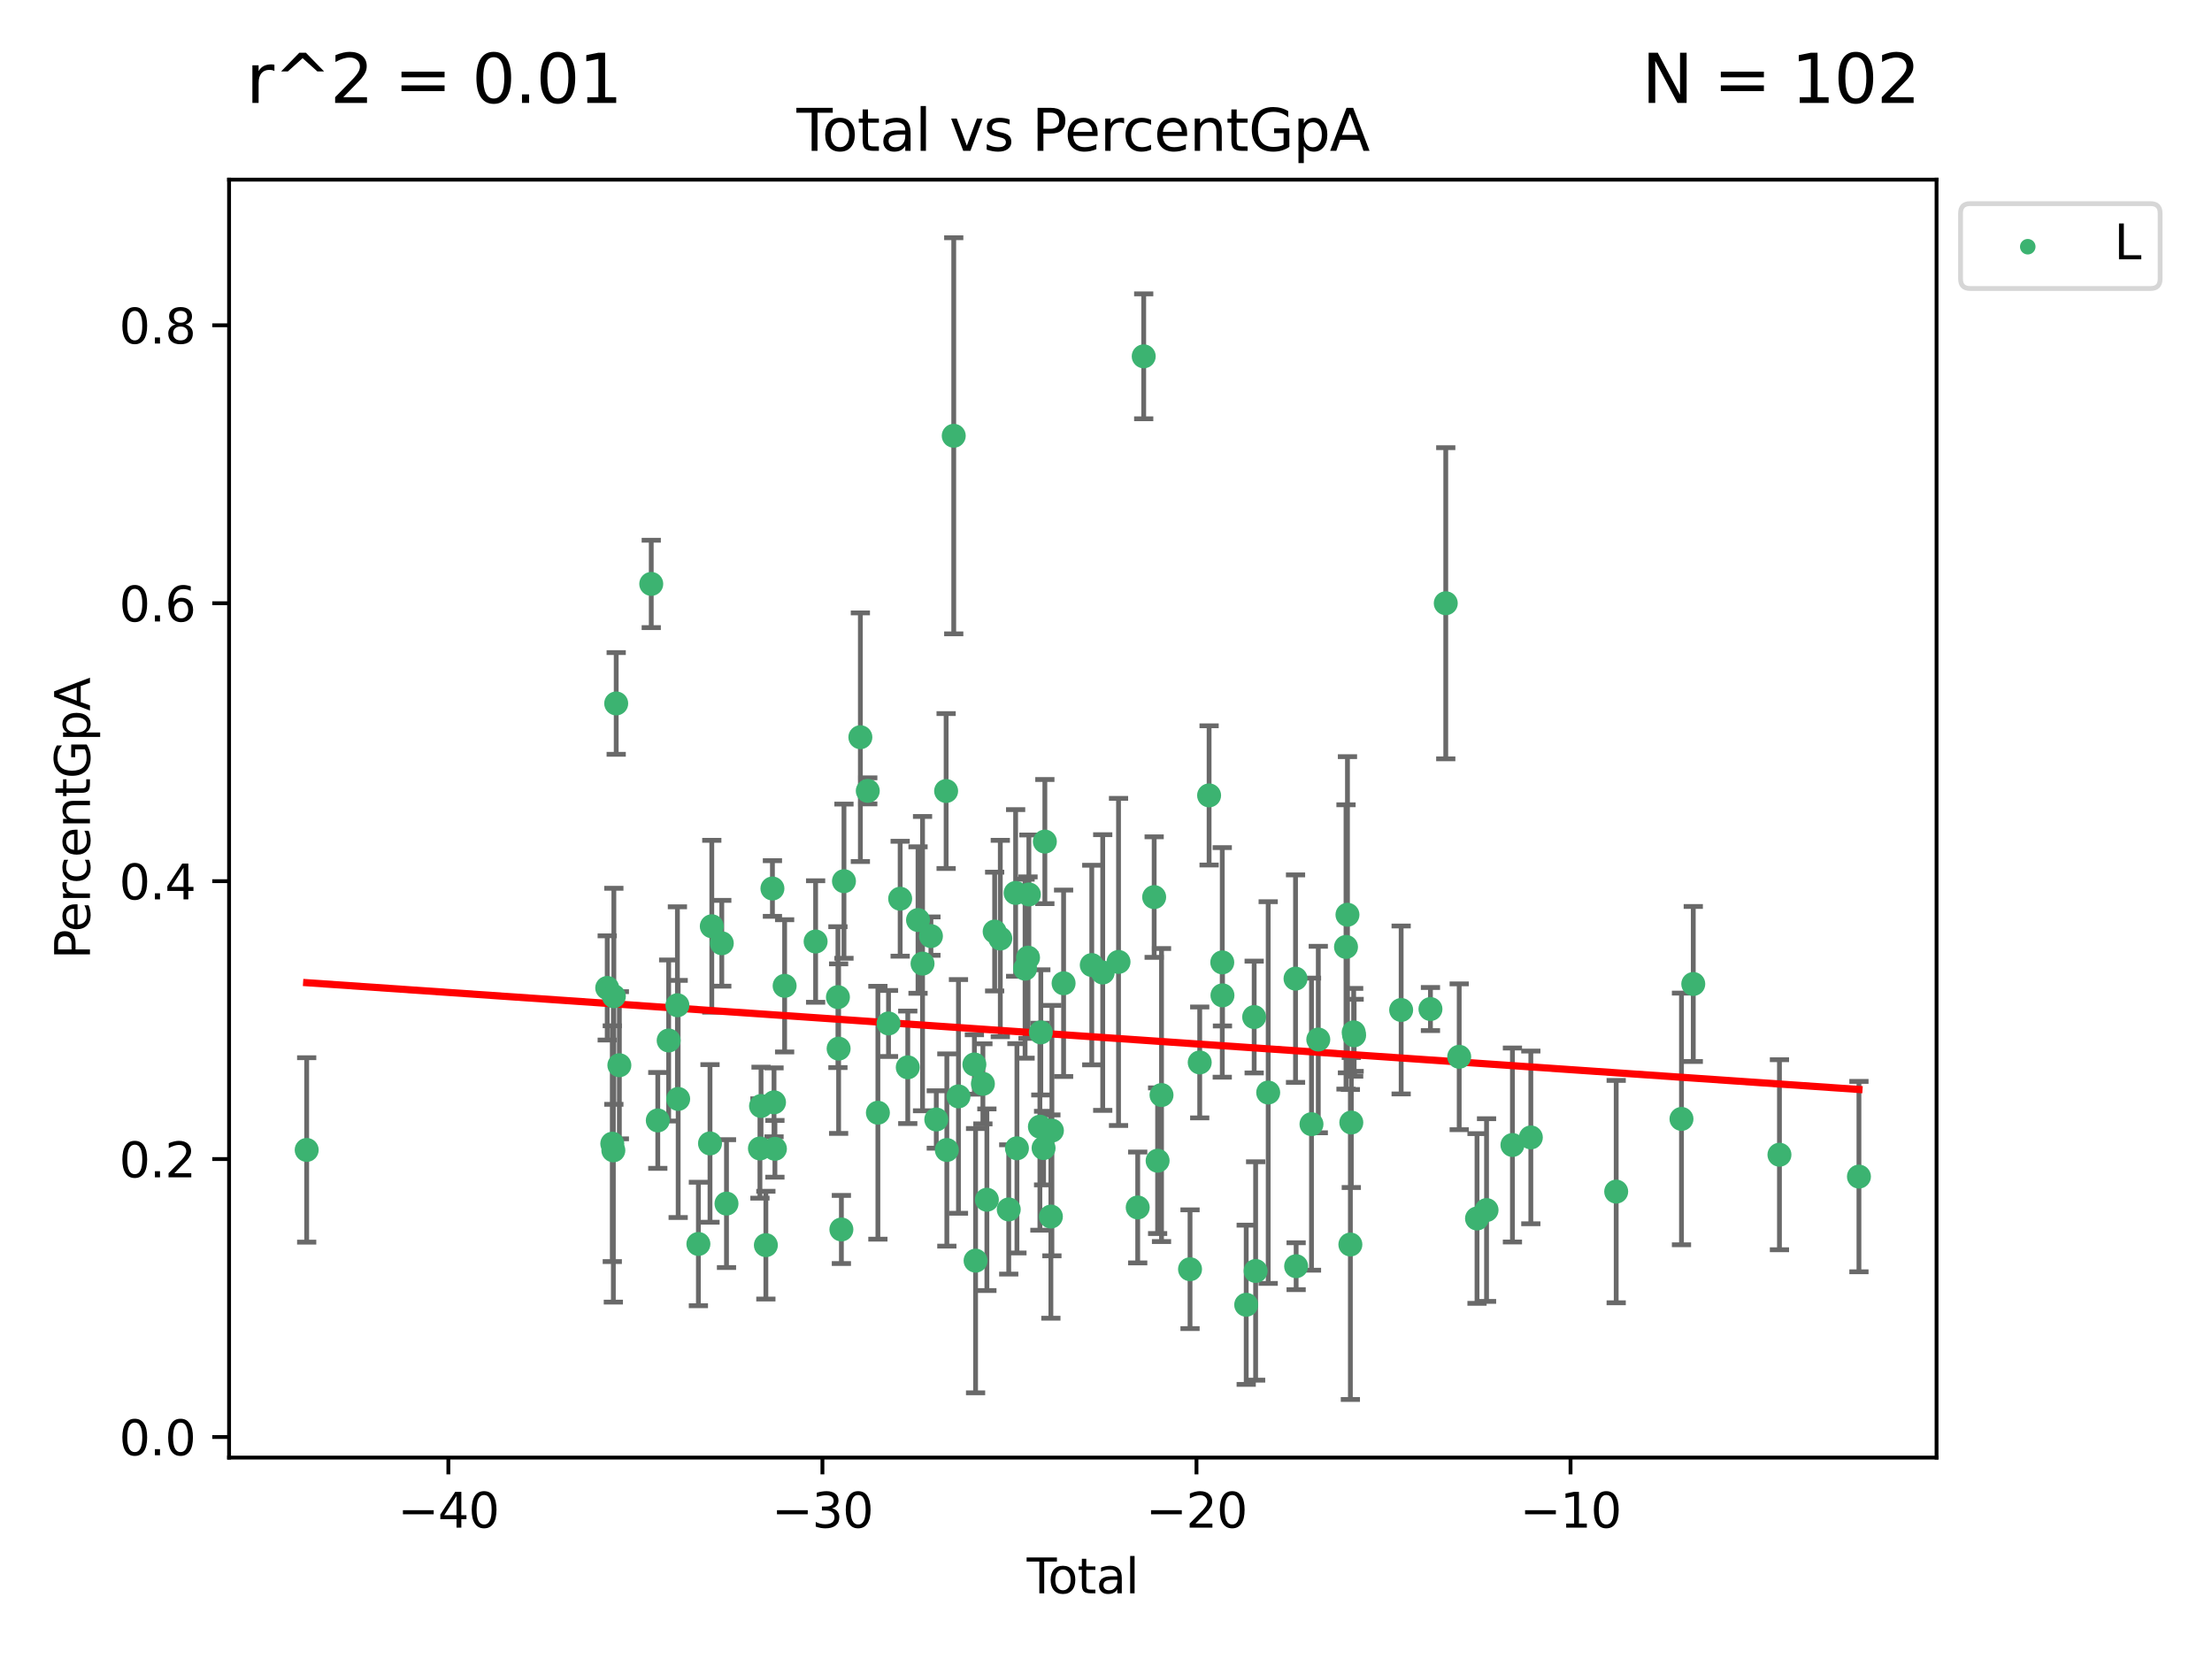 <?xml version="1.0" encoding="utf-8" standalone="no"?>
<!DOCTYPE svg PUBLIC "-//W3C//DTD SVG 1.1//EN"
  "http://www.w3.org/Graphics/SVG/1.1/DTD/svg11.dtd">
<svg xmlns:xlink="http://www.w3.org/1999/xlink" width="460.8pt" height="345.6pt" viewBox="0 0 460.8 345.6" xmlns="http://www.w3.org/2000/svg" version="1.1">
 <defs>
  <style type="text/css">*{stroke-linejoin: round; stroke-linecap: butt}</style>
 </defs>
 <g id="figure_1">
  <g id="patch_1">
   <path d="M 0 345.6 
L 460.8 345.6 
L 460.8 0 
L 0 0 
z
" style="fill: #ffffff"/>
  </g>
  <g id="axes_1">
   <g id="patch_2">
    <path d="M 47.72 303.64 
L 403.42 303.64 
L 403.42 37.422 
L 47.72 37.422 
z
" style="fill: #ffffff"/>
   </g>
   <g id="PathCollection_1">
    <defs>
     <path id="mcb18ae88dd" d="M 0 1.118 
C 0.297 1.118 0.581 1 0.791 0.791 
C 1 0.581 1.118 0.297 1.118 0 
C 1.118 -0.297 1 -0.581 0.791 -0.791 
C 0.581 -1 0.297 -1.118 0 -1.118 
C -0.297 -1.118 -0.581 -1 -0.791 -0.791 
C -1 -0.581 -1.118 -0.297 -1.118 0 
C -1.118 0.297 -1 0.581 -0.791 0.791 
C -0.581 1 -0.297 1.118 0 1.118 
z
" style="stroke: #3cb371"/>
    </defs>
    <g clip-path="url(#p617ebf983d)">
     <use xlink:href="#mcb18ae88dd" x="63.888" y="239.553" style="fill: #3cb371; stroke: #3cb371"/>
     <use xlink:href="#mcb18ae88dd" x="126.494" y="205.804" style="fill: #3cb371; stroke: #3cb371"/>
     <use xlink:href="#mcb18ae88dd" x="127.551" y="238.252" style="fill: #3cb371; stroke: #3cb371"/>
     <use xlink:href="#mcb18ae88dd" x="127.772" y="239.64" style="fill: #3cb371; stroke: #3cb371"/>
     <use xlink:href="#mcb18ae88dd" x="127.877" y="207.545" style="fill: #3cb371; stroke: #3cb371"/>
     <use xlink:href="#mcb18ae88dd" x="128.365" y="146.54" style="fill: #3cb371; stroke: #3cb371"/>
     <use xlink:href="#mcb18ae88dd" x="129.025" y="221.907" style="fill: #3cb371; stroke: #3cb371"/>
     <use xlink:href="#mcb18ae88dd" x="135.667" y="121.64" style="fill: #3cb371; stroke: #3cb371"/>
     <use xlink:href="#mcb18ae88dd" x="137.03" y="233.405" style="fill: #3cb371; stroke: #3cb371"/>
     <use xlink:href="#mcb18ae88dd" x="139.296" y="216.752" style="fill: #3cb371; stroke: #3cb371"/>
     <use xlink:href="#mcb18ae88dd" x="141.117" y="209.412" style="fill: #3cb371; stroke: #3cb371"/>
     <use xlink:href="#mcb18ae88dd" x="141.275" y="228.93" style="fill: #3cb371; stroke: #3cb371"/>
     <use xlink:href="#mcb18ae88dd" x="145.488" y="259.142" style="fill: #3cb371; stroke: #3cb371"/>
     <use xlink:href="#mcb18ae88dd" x="147.907" y="238.197" style="fill: #3cb371; stroke: #3cb371"/>
     <use xlink:href="#mcb18ae88dd" x="148.28" y="192.957" style="fill: #3cb371; stroke: #3cb371"/>
     <use xlink:href="#mcb18ae88dd" x="150.361" y="196.5" style="fill: #3cb371; stroke: #3cb371"/>
     <use xlink:href="#mcb18ae88dd" x="151.342" y="250.733" style="fill: #3cb371; stroke: #3cb371"/>
     <use xlink:href="#mcb18ae88dd" x="158.31" y="239.247" style="fill: #3cb371; stroke: #3cb371"/>
     <use xlink:href="#mcb18ae88dd" x="158.539" y="230.403" style="fill: #3cb371; stroke: #3cb371"/>
     <use xlink:href="#mcb18ae88dd" x="159.545" y="259.387" style="fill: #3cb371; stroke: #3cb371"/>
     <use xlink:href="#mcb18ae88dd" x="160.911" y="185.09" style="fill: #3cb371; stroke: #3cb371"/>
     <use xlink:href="#mcb18ae88dd" x="161.244" y="229.635" style="fill: #3cb371; stroke: #3cb371"/>
     <use xlink:href="#mcb18ae88dd" x="161.43" y="239.319" style="fill: #3cb371; stroke: #3cb371"/>
     <use xlink:href="#mcb18ae88dd" x="163.452" y="205.369" style="fill: #3cb371; stroke: #3cb371"/>
     <use xlink:href="#mcb18ae88dd" x="169.908" y="196.135" style="fill: #3cb371; stroke: #3cb371"/>
     <use xlink:href="#mcb18ae88dd" x="174.556" y="207.722" style="fill: #3cb371; stroke: #3cb371"/>
     <use xlink:href="#mcb18ae88dd" x="174.7" y="218.451" style="fill: #3cb371; stroke: #3cb371"/>
     <use xlink:href="#mcb18ae88dd" x="175.276" y="256.121" style="fill: #3cb371; stroke: #3cb371"/>
     <use xlink:href="#mcb18ae88dd" x="175.814" y="183.564" style="fill: #3cb371; stroke: #3cb371"/>
     <use xlink:href="#mcb18ae88dd" x="179.23" y="153.574" style="fill: #3cb371; stroke: #3cb371"/>
     <use xlink:href="#mcb18ae88dd" x="180.773" y="164.754" style="fill: #3cb371; stroke: #3cb371"/>
     <use xlink:href="#mcb18ae88dd" x="182.882" y="231.8" style="fill: #3cb371; stroke: #3cb371"/>
     <use xlink:href="#mcb18ae88dd" x="185.095" y="213.206" style="fill: #3cb371; stroke: #3cb371"/>
     <use xlink:href="#mcb18ae88dd" x="187.52" y="187.22" style="fill: #3cb371; stroke: #3cb371"/>
     <use xlink:href="#mcb18ae88dd" x="189.105" y="222.343" style="fill: #3cb371; stroke: #3cb371"/>
     <use xlink:href="#mcb18ae88dd" x="191.241" y="191.663" style="fill: #3cb371; stroke: #3cb371"/>
     <use xlink:href="#mcb18ae88dd" x="192.183" y="200.74" style="fill: #3cb371; stroke: #3cb371"/>
     <use xlink:href="#mcb18ae88dd" x="193.93" y="195.005" style="fill: #3cb371; stroke: #3cb371"/>
     <use xlink:href="#mcb18ae88dd" x="195.045" y="233.208" style="fill: #3cb371; stroke: #3cb371"/>
     <use xlink:href="#mcb18ae88dd" x="197.095" y="164.785" style="fill: #3cb371; stroke: #3cb371"/>
     <use xlink:href="#mcb18ae88dd" x="197.245" y="239.564" style="fill: #3cb371; stroke: #3cb371"/>
     <use xlink:href="#mcb18ae88dd" x="198.682" y="90.783" style="fill: #3cb371; stroke: #3cb371"/>
     <use xlink:href="#mcb18ae88dd" x="199.666" y="228.4" style="fill: #3cb371; stroke: #3cb371"/>
     <use xlink:href="#mcb18ae88dd" x="202.982" y="221.744" style="fill: #3cb371; stroke: #3cb371"/>
     <use xlink:href="#mcb18ae88dd" x="203.231" y="262.619" style="fill: #3cb371; stroke: #3cb371"/>
     <use xlink:href="#mcb18ae88dd" x="204.755" y="225.783" style="fill: #3cb371; stroke: #3cb371"/>
     <use xlink:href="#mcb18ae88dd" x="205.586" y="249.924" style="fill: #3cb371; stroke: #3cb371"/>
     <use xlink:href="#mcb18ae88dd" x="207.205" y="194.063" style="fill: #3cb371; stroke: #3cb371"/>
     <use xlink:href="#mcb18ae88dd" x="208.38" y="195.512" style="fill: #3cb371; stroke: #3cb371"/>
     <use xlink:href="#mcb18ae88dd" x="210.14" y="251.948" style="fill: #3cb371; stroke: #3cb371"/>
     <use xlink:href="#mcb18ae88dd" x="211.574" y="186.016" style="fill: #3cb371; stroke: #3cb371"/>
     <use xlink:href="#mcb18ae88dd" x="211.846" y="239.211" style="fill: #3cb371; stroke: #3cb371"/>
     <use xlink:href="#mcb18ae88dd" x="213.542" y="201.794" style="fill: #3cb371; stroke: #3cb371"/>
     <use xlink:href="#mcb18ae88dd" x="214.155" y="199.492" style="fill: #3cb371; stroke: #3cb371"/>
     <use xlink:href="#mcb18ae88dd" x="214.335" y="186.33" style="fill: #3cb371; stroke: #3cb371"/>
     <use xlink:href="#mcb18ae88dd" x="216.631" y="234.714" style="fill: #3cb371; stroke: #3cb371"/>
     <use xlink:href="#mcb18ae88dd" x="216.822" y="215.062" style="fill: #3cb371; stroke: #3cb371"/>
     <use xlink:href="#mcb18ae88dd" x="217.398" y="239.165" style="fill: #3cb371; stroke: #3cb371"/>
     <use xlink:href="#mcb18ae88dd" x="217.663" y="175.318" style="fill: #3cb371; stroke: #3cb371"/>
     <use xlink:href="#mcb18ae88dd" x="218.919" y="253.432" style="fill: #3cb371; stroke: #3cb371"/>
     <use xlink:href="#mcb18ae88dd" x="219.133" y="235.526" style="fill: #3cb371; stroke: #3cb371"/>
     <use xlink:href="#mcb18ae88dd" x="221.567" y="204.833" style="fill: #3cb371; stroke: #3cb371"/>
     <use xlink:href="#mcb18ae88dd" x="227.435" y="201.037" style="fill: #3cb371; stroke: #3cb371"/>
     <use xlink:href="#mcb18ae88dd" x="229.718" y="202.594" style="fill: #3cb371; stroke: #3cb371"/>
     <use xlink:href="#mcb18ae88dd" x="233.01" y="200.386" style="fill: #3cb371; stroke: #3cb371"/>
     <use xlink:href="#mcb18ae88dd" x="237.006" y="251.538" style="fill: #3cb371; stroke: #3cb371"/>
     <use xlink:href="#mcb18ae88dd" x="238.256" y="74.229" style="fill: #3cb371; stroke: #3cb371"/>
     <use xlink:href="#mcb18ae88dd" x="240.433" y="186.881" style="fill: #3cb371; stroke: #3cb371"/>
     <use xlink:href="#mcb18ae88dd" x="241.153" y="241.796" style="fill: #3cb371; stroke: #3cb371"/>
     <use xlink:href="#mcb18ae88dd" x="241.965" y="228.117" style="fill: #3cb371; stroke: #3cb371"/>
     <use xlink:href="#mcb18ae88dd" x="247.906" y="264.403" style="fill: #3cb371; stroke: #3cb371"/>
     <use xlink:href="#mcb18ae88dd" x="249.924" y="221.325" style="fill: #3cb371; stroke: #3cb371"/>
     <use xlink:href="#mcb18ae88dd" x="251.877" y="165.695" style="fill: #3cb371; stroke: #3cb371"/>
     <use xlink:href="#mcb18ae88dd" x="254.62" y="200.484" style="fill: #3cb371; stroke: #3cb371"/>
     <use xlink:href="#mcb18ae88dd" x="254.66" y="207.35" style="fill: #3cb371; stroke: #3cb371"/>
     <use xlink:href="#mcb18ae88dd" x="259.608" y="271.809" style="fill: #3cb371; stroke: #3cb371"/>
     <use xlink:href="#mcb18ae88dd" x="261.267" y="211.867" style="fill: #3cb371; stroke: #3cb371"/>
     <use xlink:href="#mcb18ae88dd" x="261.571" y="264.767" style="fill: #3cb371; stroke: #3cb371"/>
     <use xlink:href="#mcb18ae88dd" x="264.188" y="227.595" style="fill: #3cb371; stroke: #3cb371"/>
     <use xlink:href="#mcb18ae88dd" x="269.883" y="203.868" style="fill: #3cb371; stroke: #3cb371"/>
     <use xlink:href="#mcb18ae88dd" x="270.01" y="263.774" style="fill: #3cb371; stroke: #3cb371"/>
     <use xlink:href="#mcb18ae88dd" x="273.206" y="234.182" style="fill: #3cb371; stroke: #3cb371"/>
     <use xlink:href="#mcb18ae88dd" x="274.623" y="216.552" style="fill: #3cb371; stroke: #3cb371"/>
     <use xlink:href="#mcb18ae88dd" x="280.398" y="197.263" style="fill: #3cb371; stroke: #3cb371"/>
     <use xlink:href="#mcb18ae88dd" x="280.702" y="190.558" style="fill: #3cb371; stroke: #3cb371"/>
     <use xlink:href="#mcb18ae88dd" x="281.308" y="259.253" style="fill: #3cb371; stroke: #3cb371"/>
     <use xlink:href="#mcb18ae88dd" x="281.502" y="233.842" style="fill: #3cb371; stroke: #3cb371"/>
     <use xlink:href="#mcb18ae88dd" x="281.994" y="215.055" style="fill: #3cb371; stroke: #3cb371"/>
     <use xlink:href="#mcb18ae88dd" x="282.088" y="215.674" style="fill: #3cb371; stroke: #3cb371"/>
     <use xlink:href="#mcb18ae88dd" x="291.885" y="210.396" style="fill: #3cb371; stroke: #3cb371"/>
     <use xlink:href="#mcb18ae88dd" x="297.989" y="210.203" style="fill: #3cb371; stroke: #3cb371"/>
     <use xlink:href="#mcb18ae88dd" x="301.179" y="125.667" style="fill: #3cb371; stroke: #3cb371"/>
     <use xlink:href="#mcb18ae88dd" x="303.979" y="220.148" style="fill: #3cb371; stroke: #3cb371"/>
     <use xlink:href="#mcb18ae88dd" x="307.689" y="253.835" style="fill: #3cb371; stroke: #3cb371"/>
     <use xlink:href="#mcb18ae88dd" x="309.675" y="252.078" style="fill: #3cb371; stroke: #3cb371"/>
     <use xlink:href="#mcb18ae88dd" x="315.068" y="238.525" style="fill: #3cb371; stroke: #3cb371"/>
     <use xlink:href="#mcb18ae88dd" x="318.901" y="236.944" style="fill: #3cb371; stroke: #3cb371"/>
     <use xlink:href="#mcb18ae88dd" x="336.683" y="248.232" style="fill: #3cb371; stroke: #3cb371"/>
     <use xlink:href="#mcb18ae88dd" x="350.283" y="233.091" style="fill: #3cb371; stroke: #3cb371"/>
     <use xlink:href="#mcb18ae88dd" x="352.74" y="204.981" style="fill: #3cb371; stroke: #3cb371"/>
     <use xlink:href="#mcb18ae88dd" x="370.692" y="240.55" style="fill: #3cb371; stroke: #3cb371"/>
     <use xlink:href="#mcb18ae88dd" x="387.252" y="245.107" style="fill: #3cb371; stroke: #3cb371"/>
    </g>
   </g>
   <g id="matplotlib.axis_1">
    <g id="xtick_1">
     <g id="line2d_1">
      <defs>
       <path id="m856bdf0872" d="M 0 0 
L 0 3.5 
" style="stroke: #000000; stroke-width: 0.8"/>
      </defs>
      <g>
       <use xlink:href="#m856bdf0872" x="93.403" y="303.64" style="stroke: #000000; stroke-width: 0.8"/>
      </g>
     </g>
     <g id="text_1">
      <!-- −40 -->
      <g transform="translate(82.851 318.238)scale(0.1 -0.1)">
       <defs>
        <path id="DejaVuSans-2212" d="M 678 2272 
L 4684 2272 
L 4684 1741 
L 678 1741 
L 678 2272 
z
" transform="scale(0.016)"/>
        <path id="DejaVuSans-34" d="M 2419 4116 
L 825 1625 
L 2419 1625 
L 2419 4116 
z
M 2253 4666 
L 3047 4666 
L 3047 1625 
L 3713 1625 
L 3713 1100 
L 3047 1100 
L 3047 0 
L 2419 0 
L 2419 1100 
L 313 1100 
L 313 1709 
L 2253 4666 
z
" transform="scale(0.016)"/>
        <path id="DejaVuSans-30" d="M 2034 4250 
Q 1547 4250 1301 3770 
Q 1056 3291 1056 2328 
Q 1056 1369 1301 889 
Q 1547 409 2034 409 
Q 2525 409 2770 889 
Q 3016 1369 3016 2328 
Q 3016 3291 2770 3770 
Q 2525 4250 2034 4250 
z
M 2034 4750 
Q 2819 4750 3233 4129 
Q 3647 3509 3647 2328 
Q 3647 1150 3233 529 
Q 2819 -91 2034 -91 
Q 1250 -91 836 529 
Q 422 1150 422 2328 
Q 422 3509 836 4129 
Q 1250 4750 2034 4750 
z
" transform="scale(0.016)"/>
       </defs>
       <use xlink:href="#DejaVuSans-2212"/>
       <use xlink:href="#DejaVuSans-34" x="83.789"/>
       <use xlink:href="#DejaVuSans-30" x="147.412"/>
      </g>
     </g>
    </g>
    <g id="xtick_2">
     <g id="line2d_2">
      <g>
       <use xlink:href="#m856bdf0872" x="171.326" y="303.64" style="stroke: #000000; stroke-width: 0.8"/>
      </g>
     </g>
     <g id="text_2">
      <!-- −30 -->
      <g transform="translate(160.773 318.238)scale(0.1 -0.1)">
       <defs>
        <path id="DejaVuSans-33" d="M 2597 2516 
Q 3050 2419 3304 2112 
Q 3559 1806 3559 1356 
Q 3559 666 3084 287 
Q 2609 -91 1734 -91 
Q 1441 -91 1130 -33 
Q 819 25 488 141 
L 488 750 
Q 750 597 1062 519 
Q 1375 441 1716 441 
Q 2309 441 2620 675 
Q 2931 909 2931 1356 
Q 2931 1769 2642 2001 
Q 2353 2234 1838 2234 
L 1294 2234 
L 1294 2753 
L 1863 2753 
Q 2328 2753 2575 2939 
Q 2822 3125 2822 3475 
Q 2822 3834 2567 4026 
Q 2313 4219 1838 4219 
Q 1578 4219 1281 4162 
Q 984 4106 628 3988 
L 628 4550 
Q 988 4650 1302 4700 
Q 1616 4750 1894 4750 
Q 2613 4750 3031 4423 
Q 3450 4097 3450 3541 
Q 3450 3153 3228 2886 
Q 3006 2619 2597 2516 
z
" transform="scale(0.016)"/>
       </defs>
       <use xlink:href="#DejaVuSans-2212"/>
       <use xlink:href="#DejaVuSans-33" x="83.789"/>
       <use xlink:href="#DejaVuSans-30" x="147.412"/>
      </g>
     </g>
    </g>
    <g id="xtick_3">
     <g id="line2d_3">
      <g>
       <use xlink:href="#m856bdf0872" x="249.249" y="303.64" style="stroke: #000000; stroke-width: 0.8"/>
      </g>
     </g>
     <g id="text_3">
      <!-- −20 -->
      <g transform="translate(238.696 318.238)scale(0.1 -0.1)">
       <defs>
        <path id="DejaVuSans-32" d="M 1228 531 
L 3431 531 
L 3431 0 
L 469 0 
L 469 531 
Q 828 903 1448 1529 
Q 2069 2156 2228 2338 
Q 2531 2678 2651 2914 
Q 2772 3150 2772 3378 
Q 2772 3750 2511 3984 
Q 2250 4219 1831 4219 
Q 1534 4219 1204 4116 
Q 875 4013 500 3803 
L 500 4441 
Q 881 4594 1212 4672 
Q 1544 4750 1819 4750 
Q 2544 4750 2975 4387 
Q 3406 4025 3406 3419 
Q 3406 3131 3298 2873 
Q 3191 2616 2906 2266 
Q 2828 2175 2409 1742 
Q 1991 1309 1228 531 
z
" transform="scale(0.016)"/>
       </defs>
       <use xlink:href="#DejaVuSans-2212"/>
       <use xlink:href="#DejaVuSans-32" x="83.789"/>
       <use xlink:href="#DejaVuSans-30" x="147.412"/>
      </g>
     </g>
    </g>
    <g id="xtick_4">
     <g id="line2d_4">
      <g>
       <use xlink:href="#m856bdf0872" x="327.171" y="303.64" style="stroke: #000000; stroke-width: 0.8"/>
      </g>
     </g>
     <g id="text_4">
      <!-- −10 -->
      <g transform="translate(316.619 318.238)scale(0.1 -0.1)">
       <defs>
        <path id="DejaVuSans-31" d="M 794 531 
L 1825 531 
L 1825 4091 
L 703 3866 
L 703 4441 
L 1819 4666 
L 2450 4666 
L 2450 531 
L 3481 531 
L 3481 0 
L 794 0 
L 794 531 
z
" transform="scale(0.016)"/>
       </defs>
       <use xlink:href="#DejaVuSans-2212"/>
       <use xlink:href="#DejaVuSans-31" x="83.789"/>
       <use xlink:href="#DejaVuSans-30" x="147.412"/>
      </g>
     </g>
    </g>
    <g id="text_5">
     <!-- Total -->
     <g transform="translate(213.893 331.917)scale(0.1 -0.1)">
      <defs>
       <path id="DejaVuSans-54" d="M -19 4666 
L 3928 4666 
L 3928 4134 
L 2272 4134 
L 2272 0 
L 1638 0 
L 1638 4134 
L -19 4134 
L -19 4666 
z
" transform="scale(0.016)"/>
       <path id="DejaVuSans-6f" d="M 1959 3097 
Q 1497 3097 1228 2736 
Q 959 2375 959 1747 
Q 959 1119 1226 758 
Q 1494 397 1959 397 
Q 2419 397 2687 759 
Q 2956 1122 2956 1747 
Q 2956 2369 2687 2733 
Q 2419 3097 1959 3097 
z
M 1959 3584 
Q 2709 3584 3137 3096 
Q 3566 2609 3566 1747 
Q 3566 888 3137 398 
Q 2709 -91 1959 -91 
Q 1206 -91 779 398 
Q 353 888 353 1747 
Q 353 2609 779 3096 
Q 1206 3584 1959 3584 
z
" transform="scale(0.016)"/>
       <path id="DejaVuSans-74" d="M 1172 4494 
L 1172 3500 
L 2356 3500 
L 2356 3053 
L 1172 3053 
L 1172 1153 
Q 1172 725 1289 603 
Q 1406 481 1766 481 
L 2356 481 
L 2356 0 
L 1766 0 
Q 1100 0 847 248 
Q 594 497 594 1153 
L 594 3053 
L 172 3053 
L 172 3500 
L 594 3500 
L 594 4494 
L 1172 4494 
z
" transform="scale(0.016)"/>
       <path id="DejaVuSans-61" d="M 2194 1759 
Q 1497 1759 1228 1600 
Q 959 1441 959 1056 
Q 959 750 1161 570 
Q 1363 391 1709 391 
Q 2188 391 2477 730 
Q 2766 1069 2766 1631 
L 2766 1759 
L 2194 1759 
z
M 3341 1997 
L 3341 0 
L 2766 0 
L 2766 531 
Q 2569 213 2275 61 
Q 1981 -91 1556 -91 
Q 1019 -91 701 211 
Q 384 513 384 1019 
Q 384 1609 779 1909 
Q 1175 2209 1959 2209 
L 2766 2209 
L 2766 2266 
Q 2766 2663 2505 2880 
Q 2244 3097 1772 3097 
Q 1472 3097 1187 3025 
Q 903 2953 641 2809 
L 641 3341 
Q 956 3463 1253 3523 
Q 1550 3584 1831 3584 
Q 2591 3584 2966 3190 
Q 3341 2797 3341 1997 
z
" transform="scale(0.016)"/>
       <path id="DejaVuSans-6c" d="M 603 4863 
L 1178 4863 
L 1178 0 
L 603 0 
L 603 4863 
z
" transform="scale(0.016)"/>
      </defs>
      <use xlink:href="#DejaVuSans-54"/>
      <use xlink:href="#DejaVuSans-6f" x="44.084"/>
      <use xlink:href="#DejaVuSans-74" x="105.266"/>
      <use xlink:href="#DejaVuSans-61" x="144.475"/>
      <use xlink:href="#DejaVuSans-6c" x="205.754"/>
     </g>
    </g>
   </g>
   <g id="matplotlib.axis_2">
    <g id="ytick_1">
     <g id="line2d_5">
      <defs>
       <path id="m32f2a772f0" d="M 0 0 
L -3.5 0 
" style="stroke: #000000; stroke-width: 0.8"/>
      </defs>
      <g>
       <use xlink:href="#m32f2a772f0" x="47.72" y="299.354" style="stroke: #000000; stroke-width: 0.8"/>
      </g>
     </g>
     <g id="text_6">
      <!-- 0.0 -->
      <g transform="translate(24.817 303.154)scale(0.1 -0.1)">
       <defs>
        <path id="DejaVuSans-2e" d="M 684 794 
L 1344 794 
L 1344 0 
L 684 0 
L 684 794 
z
" transform="scale(0.016)"/>
       </defs>
       <use xlink:href="#DejaVuSans-30"/>
       <use xlink:href="#DejaVuSans-2e" x="63.623"/>
       <use xlink:href="#DejaVuSans-30" x="95.41"/>
      </g>
     </g>
    </g>
    <g id="ytick_2">
     <g id="line2d_6">
      <g>
       <use xlink:href="#m32f2a772f0" x="47.72" y="241.458" style="stroke: #000000; stroke-width: 0.8"/>
      </g>
     </g>
     <g id="text_7">
      <!-- 0.2 -->
      <g transform="translate(24.817 245.257)scale(0.1 -0.1)">
       <use xlink:href="#DejaVuSans-30"/>
       <use xlink:href="#DejaVuSans-2e" x="63.623"/>
       <use xlink:href="#DejaVuSans-32" x="95.41"/>
      </g>
     </g>
    </g>
    <g id="ytick_3">
     <g id="line2d_7">
      <g>
       <use xlink:href="#m32f2a772f0" x="47.72" y="183.561" style="stroke: #000000; stroke-width: 0.8"/>
      </g>
     </g>
     <g id="text_8">
      <!-- 0.4 -->
      <g transform="translate(24.817 187.36)scale(0.1 -0.1)">
       <use xlink:href="#DejaVuSans-30"/>
       <use xlink:href="#DejaVuSans-2e" x="63.623"/>
       <use xlink:href="#DejaVuSans-34" x="95.41"/>
      </g>
     </g>
    </g>
    <g id="ytick_4">
     <g id="line2d_8">
      <g>
       <use xlink:href="#m32f2a772f0" x="47.72" y="125.664" style="stroke: #000000; stroke-width: 0.8"/>
      </g>
     </g>
     <g id="text_9">
      <!-- 0.6 -->
      <g transform="translate(24.817 129.463)scale(0.1 -0.1)">
       <defs>
        <path id="DejaVuSans-36" d="M 2113 2584 
Q 1688 2584 1439 2293 
Q 1191 2003 1191 1497 
Q 1191 994 1439 701 
Q 1688 409 2113 409 
Q 2538 409 2786 701 
Q 3034 994 3034 1497 
Q 3034 2003 2786 2293 
Q 2538 2584 2113 2584 
z
M 3366 4563 
L 3366 3988 
Q 3128 4100 2886 4159 
Q 2644 4219 2406 4219 
Q 1781 4219 1451 3797 
Q 1122 3375 1075 2522 
Q 1259 2794 1537 2939 
Q 1816 3084 2150 3084 
Q 2853 3084 3261 2657 
Q 3669 2231 3669 1497 
Q 3669 778 3244 343 
Q 2819 -91 2113 -91 
Q 1303 -91 875 529 
Q 447 1150 447 2328 
Q 447 3434 972 4092 
Q 1497 4750 2381 4750 
Q 2619 4750 2861 4703 
Q 3103 4656 3366 4563 
z
" transform="scale(0.016)"/>
       </defs>
       <use xlink:href="#DejaVuSans-30"/>
       <use xlink:href="#DejaVuSans-2e" x="63.623"/>
       <use xlink:href="#DejaVuSans-36" x="95.41"/>
      </g>
     </g>
    </g>
    <g id="ytick_5">
     <g id="line2d_9">
      <g>
       <use xlink:href="#m32f2a772f0" x="47.72" y="67.767" style="stroke: #000000; stroke-width: 0.8"/>
      </g>
     </g>
     <g id="text_10">
      <!-- 0.8 -->
      <g transform="translate(24.817 71.566)scale(0.1 -0.1)">
       <defs>
        <path id="DejaVuSans-38" d="M 2034 2216 
Q 1584 2216 1326 1975 
Q 1069 1734 1069 1313 
Q 1069 891 1326 650 
Q 1584 409 2034 409 
Q 2484 409 2743 651 
Q 3003 894 3003 1313 
Q 3003 1734 2745 1975 
Q 2488 2216 2034 2216 
z
M 1403 2484 
Q 997 2584 770 2862 
Q 544 3141 544 3541 
Q 544 4100 942 4425 
Q 1341 4750 2034 4750 
Q 2731 4750 3128 4425 
Q 3525 4100 3525 3541 
Q 3525 3141 3298 2862 
Q 3072 2584 2669 2484 
Q 3125 2378 3379 2068 
Q 3634 1759 3634 1313 
Q 3634 634 3220 271 
Q 2806 -91 2034 -91 
Q 1263 -91 848 271 
Q 434 634 434 1313 
Q 434 1759 690 2068 
Q 947 2378 1403 2484 
z
M 1172 3481 
Q 1172 3119 1398 2916 
Q 1625 2713 2034 2713 
Q 2441 2713 2670 2916 
Q 2900 3119 2900 3481 
Q 2900 3844 2670 4047 
Q 2441 4250 2034 4250 
Q 1625 4250 1398 4047 
Q 1172 3844 1172 3481 
z
" transform="scale(0.016)"/>
       </defs>
       <use xlink:href="#DejaVuSans-30"/>
       <use xlink:href="#DejaVuSans-2e" x="63.623"/>
       <use xlink:href="#DejaVuSans-38" x="95.41"/>
      </g>
     </g>
    </g>
    <g id="text_11">
     <!-- PercentGpA -->
     <g transform="translate(18.737 199.807)rotate(-90)scale(0.1 -0.1)">
      <defs>
       <path id="DejaVuSans-50" d="M 1259 4147 
L 1259 2394 
L 2053 2394 
Q 2494 2394 2734 2622 
Q 2975 2850 2975 3272 
Q 2975 3691 2734 3919 
Q 2494 4147 2053 4147 
L 1259 4147 
z
M 628 4666 
L 2053 4666 
Q 2838 4666 3239 4311 
Q 3641 3956 3641 3272 
Q 3641 2581 3239 2228 
Q 2838 1875 2053 1875 
L 1259 1875 
L 1259 0 
L 628 0 
L 628 4666 
z
" transform="scale(0.016)"/>
       <path id="DejaVuSans-65" d="M 3597 1894 
L 3597 1613 
L 953 1613 
Q 991 1019 1311 708 
Q 1631 397 2203 397 
Q 2534 397 2845 478 
Q 3156 559 3463 722 
L 3463 178 
Q 3153 47 2828 -22 
Q 2503 -91 2169 -91 
Q 1331 -91 842 396 
Q 353 884 353 1716 
Q 353 2575 817 3079 
Q 1281 3584 2069 3584 
Q 2775 3584 3186 3129 
Q 3597 2675 3597 1894 
z
M 3022 2063 
Q 3016 2534 2758 2815 
Q 2500 3097 2075 3097 
Q 1594 3097 1305 2825 
Q 1016 2553 972 2059 
L 3022 2063 
z
" transform="scale(0.016)"/>
       <path id="DejaVuSans-72" d="M 2631 2963 
Q 2534 3019 2420 3045 
Q 2306 3072 2169 3072 
Q 1681 3072 1420 2755 
Q 1159 2438 1159 1844 
L 1159 0 
L 581 0 
L 581 3500 
L 1159 3500 
L 1159 2956 
Q 1341 3275 1631 3429 
Q 1922 3584 2338 3584 
Q 2397 3584 2469 3576 
Q 2541 3569 2628 3553 
L 2631 2963 
z
" transform="scale(0.016)"/>
       <path id="DejaVuSans-63" d="M 3122 3366 
L 3122 2828 
Q 2878 2963 2633 3030 
Q 2388 3097 2138 3097 
Q 1578 3097 1268 2742 
Q 959 2388 959 1747 
Q 959 1106 1268 751 
Q 1578 397 2138 397 
Q 2388 397 2633 464 
Q 2878 531 3122 666 
L 3122 134 
Q 2881 22 2623 -34 
Q 2366 -91 2075 -91 
Q 1284 -91 818 406 
Q 353 903 353 1747 
Q 353 2603 823 3093 
Q 1294 3584 2113 3584 
Q 2378 3584 2631 3529 
Q 2884 3475 3122 3366 
z
" transform="scale(0.016)"/>
       <path id="DejaVuSans-6e" d="M 3513 2113 
L 3513 0 
L 2938 0 
L 2938 2094 
Q 2938 2591 2744 2837 
Q 2550 3084 2163 3084 
Q 1697 3084 1428 2787 
Q 1159 2491 1159 1978 
L 1159 0 
L 581 0 
L 581 3500 
L 1159 3500 
L 1159 2956 
Q 1366 3272 1645 3428 
Q 1925 3584 2291 3584 
Q 2894 3584 3203 3211 
Q 3513 2838 3513 2113 
z
" transform="scale(0.016)"/>
       <path id="DejaVuSans-47" d="M 3809 666 
L 3809 1919 
L 2778 1919 
L 2778 2438 
L 4434 2438 
L 4434 434 
Q 4069 175 3628 42 
Q 3188 -91 2688 -91 
Q 1594 -91 976 548 
Q 359 1188 359 2328 
Q 359 3472 976 4111 
Q 1594 4750 2688 4750 
Q 3144 4750 3555 4637 
Q 3966 4525 4313 4306 
L 4313 3634 
Q 3963 3931 3569 4081 
Q 3175 4231 2741 4231 
Q 1884 4231 1454 3753 
Q 1025 3275 1025 2328 
Q 1025 1384 1454 906 
Q 1884 428 2741 428 
Q 3075 428 3337 486 
Q 3600 544 3809 666 
z
" transform="scale(0.016)"/>
       <path id="DejaVuSans-70" d="M 1159 525 
L 1159 -1331 
L 581 -1331 
L 581 3500 
L 1159 3500 
L 1159 2969 
Q 1341 3281 1617 3432 
Q 1894 3584 2278 3584 
Q 2916 3584 3314 3078 
Q 3713 2572 3713 1747 
Q 3713 922 3314 415 
Q 2916 -91 2278 -91 
Q 1894 -91 1617 61 
Q 1341 213 1159 525 
z
M 3116 1747 
Q 3116 2381 2855 2742 
Q 2594 3103 2138 3103 
Q 1681 3103 1420 2742 
Q 1159 2381 1159 1747 
Q 1159 1113 1420 752 
Q 1681 391 2138 391 
Q 2594 391 2855 752 
Q 3116 1113 3116 1747 
z
" transform="scale(0.016)"/>
       <path id="DejaVuSans-41" d="M 2188 4044 
L 1331 1722 
L 3047 1722 
L 2188 4044 
z
M 1831 4666 
L 2547 4666 
L 4325 0 
L 3669 0 
L 3244 1197 
L 1141 1197 
L 716 0 
L 50 0 
L 1831 4666 
z
" transform="scale(0.016)"/>
      </defs>
      <use xlink:href="#DejaVuSans-50"/>
      <use xlink:href="#DejaVuSans-65" x="56.678"/>
      <use xlink:href="#DejaVuSans-72" x="118.201"/>
      <use xlink:href="#DejaVuSans-63" x="157.064"/>
      <use xlink:href="#DejaVuSans-65" x="212.045"/>
      <use xlink:href="#DejaVuSans-6e" x="273.568"/>
      <use xlink:href="#DejaVuSans-74" x="336.947"/>
      <use xlink:href="#DejaVuSans-47" x="376.156"/>
      <use xlink:href="#DejaVuSans-70" x="453.646"/>
      <use xlink:href="#DejaVuSans-41" x="517.123"/>
     </g>
    </g>
   </g>
   <g id="LineCollection_1">
    <path d="M 63.888 258.762 
L 63.888 220.345 
" clip-path="url(#p617ebf983d)" style="fill: none; stroke: #696969"/>
    <path d="M 126.494 216.658 
L 126.494 194.95 
" clip-path="url(#p617ebf983d)" style="fill: none; stroke: #696969"/>
    <path d="M 127.551 262.81 
L 127.551 213.695 
" clip-path="url(#p617ebf983d)" style="fill: none; stroke: #696969"/>
    <path d="M 127.772 271.249 
L 127.772 208.031 
" clip-path="url(#p617ebf983d)" style="fill: none; stroke: #696969"/>
    <path d="M 127.877 230.047 
L 127.877 185.044 
" clip-path="url(#p617ebf983d)" style="fill: none; stroke: #696969"/>
    <path d="M 128.365 157.134 
L 128.365 135.945 
" clip-path="url(#p617ebf983d)" style="fill: none; stroke: #696969"/>
    <path d="M 129.025 237.237 
L 129.025 206.577 
" clip-path="url(#p617ebf983d)" style="fill: none; stroke: #696969"/>
    <path d="M 135.667 130.745 
L 135.667 112.536 
" clip-path="url(#p617ebf983d)" style="fill: none; stroke: #696969"/>
    <path d="M 137.03 243.389 
L 137.03 223.421 
" clip-path="url(#p617ebf983d)" style="fill: none; stroke: #696969"/>
    <path d="M 139.296 233.524 
L 139.296 199.98 
" clip-path="url(#p617ebf983d)" style="fill: none; stroke: #696969"/>
    <path d="M 141.117 229.92 
L 141.117 188.904 
" clip-path="url(#p617ebf983d)" style="fill: none; stroke: #696969"/>
    <path d="M 141.275 253.628 
L 141.275 204.231 
" clip-path="url(#p617ebf983d)" style="fill: none; stroke: #696969"/>
    <path d="M 145.488 272.005 
L 145.488 246.279 
" clip-path="url(#p617ebf983d)" style="fill: none; stroke: #696969"/>
    <path d="M 147.907 254.617 
L 147.907 221.778 
" clip-path="url(#p617ebf983d)" style="fill: none; stroke: #696969"/>
    <path d="M 148.28 210.858 
L 148.28 175.056 
" clip-path="url(#p617ebf983d)" style="fill: none; stroke: #696969"/>
    <path d="M 150.361 205.435 
L 150.361 187.564 
" clip-path="url(#p617ebf983d)" style="fill: none; stroke: #696969"/>
    <path d="M 151.342 264.05 
L 151.342 237.416 
" clip-path="url(#p617ebf983d)" style="fill: none; stroke: #696969"/>
    <path d="M 158.31 249.599 
L 158.31 228.896 
" clip-path="url(#p617ebf983d)" style="fill: none; stroke: #696969"/>
    <path d="M 158.539 238.491 
L 158.539 222.315 
" clip-path="url(#p617ebf983d)" style="fill: none; stroke: #696969"/>
    <path d="M 159.545 270.615 
L 159.545 248.159 
" clip-path="url(#p617ebf983d)" style="fill: none; stroke: #696969"/>
    <path d="M 160.911 190.884 
L 160.911 179.296 
" clip-path="url(#p617ebf983d)" style="fill: none; stroke: #696969"/>
    <path d="M 161.244 236.809 
L 161.244 222.461 
" clip-path="url(#p617ebf983d)" style="fill: none; stroke: #696969"/>
    <path d="M 161.43 245.226 
L 161.43 233.411 
" clip-path="url(#p617ebf983d)" style="fill: none; stroke: #696969"/>
    <path d="M 163.452 219.142 
L 163.452 191.595 
" clip-path="url(#p617ebf983d)" style="fill: none; stroke: #696969"/>
    <path d="M 169.908 208.79 
L 169.908 183.481 
" clip-path="url(#p617ebf983d)" style="fill: none; stroke: #696969"/>
    <path d="M 174.556 222.393 
L 174.556 193.052 
" clip-path="url(#p617ebf983d)" style="fill: none; stroke: #696969"/>
    <path d="M 174.7 236.11 
L 174.7 200.792 
" clip-path="url(#p617ebf983d)" style="fill: none; stroke: #696969"/>
    <path d="M 175.276 263.212 
L 175.276 249.029 
" clip-path="url(#p617ebf983d)" style="fill: none; stroke: #696969"/>
    <path d="M 175.814 199.625 
L 175.814 167.502 
" clip-path="url(#p617ebf983d)" style="fill: none; stroke: #696969"/>
    <path d="M 179.23 179.471 
L 179.23 127.678 
" clip-path="url(#p617ebf983d)" style="fill: none; stroke: #696969"/>
    <path d="M 180.773 167.468 
L 180.773 162.039 
" clip-path="url(#p617ebf983d)" style="fill: none; stroke: #696969"/>
    <path d="M 182.882 258.142 
L 182.882 205.459 
" clip-path="url(#p617ebf983d)" style="fill: none; stroke: #696969"/>
    <path d="M 185.095 220.081 
L 185.095 206.331 
" clip-path="url(#p617ebf983d)" style="fill: none; stroke: #696969"/>
    <path d="M 187.52 199.188 
L 187.52 175.253 
" clip-path="url(#p617ebf983d)" style="fill: none; stroke: #696969"/>
    <path d="M 189.105 234.06 
L 189.105 210.626 
" clip-path="url(#p617ebf983d)" style="fill: none; stroke: #696969"/>
    <path d="M 191.241 206.917 
L 191.241 176.408 
" clip-path="url(#p617ebf983d)" style="fill: none; stroke: #696969"/>
    <path d="M 192.183 231.395 
L 192.183 170.085 
" clip-path="url(#p617ebf983d)" style="fill: none; stroke: #696969"/>
    <path d="M 193.93 199.002 
L 193.93 191.008 
" clip-path="url(#p617ebf983d)" style="fill: none; stroke: #696969"/>
    <path d="M 195.045 239.185 
L 195.045 227.231 
" clip-path="url(#p617ebf983d)" style="fill: none; stroke: #696969"/>
    <path d="M 197.095 180.92 
L 197.095 148.651 
" clip-path="url(#p617ebf983d)" style="fill: none; stroke: #696969"/>
    <path d="M 197.245 259.588 
L 197.245 219.541 
" clip-path="url(#p617ebf983d)" style="fill: none; stroke: #696969"/>
    <path d="M 198.682 132.044 
L 198.682 49.523 
" clip-path="url(#p617ebf983d)" style="fill: none; stroke: #696969"/>
    <path d="M 199.666 252.744 
L 199.666 204.057 
" clip-path="url(#p617ebf983d)" style="fill: none; stroke: #696969"/>
    <path d="M 202.982 227.933 
L 202.982 215.555 
" clip-path="url(#p617ebf983d)" style="fill: none; stroke: #696969"/>
    <path d="M 203.231 290.146 
L 203.231 235.092 
" clip-path="url(#p617ebf983d)" style="fill: none; stroke: #696969"/>
    <path d="M 204.755 234.124 
L 204.755 217.441 
" clip-path="url(#p617ebf983d)" style="fill: none; stroke: #696969"/>
    <path d="M 205.586 268.841 
L 205.586 231.007 
" clip-path="url(#p617ebf983d)" style="fill: none; stroke: #696969"/>
    <path d="M 207.205 206.434 
L 207.205 181.692 
" clip-path="url(#p617ebf983d)" style="fill: none; stroke: #696969"/>
    <path d="M 208.38 215.969 
L 208.38 175.055 
" clip-path="url(#p617ebf983d)" style="fill: none; stroke: #696969"/>
    <path d="M 210.14 265.413 
L 210.14 238.483 
" clip-path="url(#p617ebf983d)" style="fill: none; stroke: #696969"/>
    <path d="M 211.574 203.374 
L 211.574 168.657 
" clip-path="url(#p617ebf983d)" style="fill: none; stroke: #696969"/>
    <path d="M 211.846 261.012 
L 211.846 217.41 
" clip-path="url(#p617ebf983d)" style="fill: none; stroke: #696969"/>
    <path d="M 213.542 220.434 
L 213.542 183.153 
" clip-path="url(#p617ebf983d)" style="fill: none; stroke: #696969"/>
    <path d="M 214.155 216.311 
L 214.155 182.672 
" clip-path="url(#p617ebf983d)" style="fill: none; stroke: #696969"/>
    <path d="M 214.335 198.719 
L 214.335 173.941 
" clip-path="url(#p617ebf983d)" style="fill: none; stroke: #696969"/>
    <path d="M 216.631 256.274 
L 216.631 213.154 
" clip-path="url(#p617ebf983d)" style="fill: none; stroke: #696969"/>
    <path d="M 216.822 228.104 
L 216.822 202.019 
" clip-path="url(#p617ebf983d)" style="fill: none; stroke: #696969"/>
    <path d="M 217.398 246.834 
L 217.398 231.496 
" clip-path="url(#p617ebf983d)" style="fill: none; stroke: #696969"/>
    <path d="M 217.663 188.249 
L 217.663 162.387 
" clip-path="url(#p617ebf983d)" style="fill: none; stroke: #696969"/>
    <path d="M 218.919 274.607 
L 218.919 232.257 
" clip-path="url(#p617ebf983d)" style="fill: none; stroke: #696969"/>
    <path d="M 219.133 261.613 
L 219.133 209.439 
" clip-path="url(#p617ebf983d)" style="fill: none; stroke: #696969"/>
    <path d="M 221.567 224.25 
L 221.567 185.416 
" clip-path="url(#p617ebf983d)" style="fill: none; stroke: #696969"/>
    <path d="M 227.435 221.825 
L 227.435 180.249 
" clip-path="url(#p617ebf983d)" style="fill: none; stroke: #696969"/>
    <path d="M 229.718 231.309 
L 229.718 173.878 
" clip-path="url(#p617ebf983d)" style="fill: none; stroke: #696969"/>
    <path d="M 233.01 234.458 
L 233.01 166.314 
" clip-path="url(#p617ebf983d)" style="fill: none; stroke: #696969"/>
    <path d="M 237.006 263.088 
L 237.006 239.988 
" clip-path="url(#p617ebf983d)" style="fill: none; stroke: #696969"/>
    <path d="M 238.256 87.239 
L 238.256 61.218 
" clip-path="url(#p617ebf983d)" style="fill: none; stroke: #696969"/>
    <path d="M 240.433 199.435 
L 240.433 174.327 
" clip-path="url(#p617ebf983d)" style="fill: none; stroke: #696969"/>
    <path d="M 241.153 256.965 
L 241.153 226.626 
" clip-path="url(#p617ebf983d)" style="fill: none; stroke: #696969"/>
    <path d="M 241.965 258.638 
L 241.965 197.597 
" clip-path="url(#p617ebf983d)" style="fill: none; stroke: #696969"/>
    <path d="M 247.906 276.772 
L 247.906 252.034 
" clip-path="url(#p617ebf983d)" style="fill: none; stroke: #696969"/>
    <path d="M 249.924 232.879 
L 249.924 209.772 
" clip-path="url(#p617ebf983d)" style="fill: none; stroke: #696969"/>
    <path d="M 251.877 180.196 
L 251.877 151.195 
" clip-path="url(#p617ebf983d)" style="fill: none; stroke: #696969"/>
    <path d="M 254.62 224.396 
L 254.62 176.572 
" clip-path="url(#p617ebf983d)" style="fill: none; stroke: #696969"/>
    <path d="M 254.66 213.724 
L 254.66 200.976 
" clip-path="url(#p617ebf983d)" style="fill: none; stroke: #696969"/>
    <path d="M 259.608 288.394 
L 259.608 255.223 
" clip-path="url(#p617ebf983d)" style="fill: none; stroke: #696969"/>
    <path d="M 261.267 223.513 
L 261.267 200.221 
" clip-path="url(#p617ebf983d)" style="fill: none; stroke: #696969"/>
    <path d="M 261.571 287.514 
L 261.571 242.02 
" clip-path="url(#p617ebf983d)" style="fill: none; stroke: #696969"/>
    <path d="M 264.188 267.354 
L 264.188 187.837 
" clip-path="url(#p617ebf983d)" style="fill: none; stroke: #696969"/>
    <path d="M 269.883 225.48 
L 269.883 182.255 
" clip-path="url(#p617ebf983d)" style="fill: none; stroke: #696969"/>
    <path d="M 270.01 268.658 
L 270.01 258.891 
" clip-path="url(#p617ebf983d)" style="fill: none; stroke: #696969"/>
    <path d="M 273.206 264.604 
L 273.206 203.76 
" clip-path="url(#p617ebf983d)" style="fill: none; stroke: #696969"/>
    <path d="M 274.623 235.977 
L 274.623 197.128 
" clip-path="url(#p617ebf983d)" style="fill: none; stroke: #696969"/>
    <path d="M 280.398 226.879 
L 280.398 167.648 
" clip-path="url(#p617ebf983d)" style="fill: none; stroke: #696969"/>
    <path d="M 280.702 223.49 
L 280.702 157.627 
" clip-path="url(#p617ebf983d)" style="fill: none; stroke: #696969"/>
    <path d="M 281.308 291.539 
L 281.308 226.967 
" clip-path="url(#p617ebf983d)" style="fill: none; stroke: #696969"/>
    <path d="M 281.502 247.383 
L 281.502 220.302 
" clip-path="url(#p617ebf983d)" style="fill: none; stroke: #696969"/>
    <path d="M 281.994 224.203 
L 281.994 205.907 
" clip-path="url(#p617ebf983d)" style="fill: none; stroke: #696969"/>
    <path d="M 282.088 223.18 
L 282.088 208.168 
" clip-path="url(#p617ebf983d)" style="fill: none; stroke: #696969"/>
    <path d="M 291.885 227.888 
L 291.885 192.904 
" clip-path="url(#p617ebf983d)" style="fill: none; stroke: #696969"/>
    <path d="M 297.989 214.691 
L 297.989 205.715 
" clip-path="url(#p617ebf983d)" style="fill: none; stroke: #696969"/>
    <path d="M 301.179 158.078 
L 301.179 93.257 
" clip-path="url(#p617ebf983d)" style="fill: none; stroke: #696969"/>
    <path d="M 303.979 235.334 
L 303.979 204.962 
" clip-path="url(#p617ebf983d)" style="fill: none; stroke: #696969"/>
    <path d="M 307.689 271.513 
L 307.689 236.156 
" clip-path="url(#p617ebf983d)" style="fill: none; stroke: #696969"/>
    <path d="M 309.675 271.108 
L 309.675 233.049 
" clip-path="url(#p617ebf983d)" style="fill: none; stroke: #696969"/>
    <path d="M 315.068 258.729 
L 315.068 218.32 
" clip-path="url(#p617ebf983d)" style="fill: none; stroke: #696969"/>
    <path d="M 318.901 254.937 
L 318.901 218.952 
" clip-path="url(#p617ebf983d)" style="fill: none; stroke: #696969"/>
    <path d="M 336.683 271.392 
L 336.683 225.072 
" clip-path="url(#p617ebf983d)" style="fill: none; stroke: #696969"/>
    <path d="M 350.283 259.304 
L 350.283 206.879 
" clip-path="url(#p617ebf983d)" style="fill: none; stroke: #696969"/>
    <path d="M 352.74 221.13 
L 352.74 188.832 
" clip-path="url(#p617ebf983d)" style="fill: none; stroke: #696969"/>
    <path d="M 370.692 260.344 
L 370.692 220.757 
" clip-path="url(#p617ebf983d)" style="fill: none; stroke: #696969"/>
    <path d="M 387.252 264.938 
L 387.252 225.276 
" clip-path="url(#p617ebf983d)" style="fill: none; stroke: #696969"/>
   </g>
   <g id="line2d_10">
    <defs>
     <path id="m212420594f" d="M 2 0 
L -2 -0 
" style="stroke: #696969"/>
    </defs>
    <g clip-path="url(#p617ebf983d)">
     <use xlink:href="#m212420594f" x="63.888" y="258.762" style="fill: #696969; stroke: #696969"/>
     <use xlink:href="#m212420594f" x="126.494" y="216.658" style="fill: #696969; stroke: #696969"/>
     <use xlink:href="#m212420594f" x="127.551" y="262.81" style="fill: #696969; stroke: #696969"/>
     <use xlink:href="#m212420594f" x="127.772" y="271.249" style="fill: #696969; stroke: #696969"/>
     <use xlink:href="#m212420594f" x="127.877" y="230.047" style="fill: #696969; stroke: #696969"/>
     <use xlink:href="#m212420594f" x="128.365" y="157.134" style="fill: #696969; stroke: #696969"/>
     <use xlink:href="#m212420594f" x="129.025" y="237.237" style="fill: #696969; stroke: #696969"/>
     <use xlink:href="#m212420594f" x="135.667" y="130.745" style="fill: #696969; stroke: #696969"/>
     <use xlink:href="#m212420594f" x="137.03" y="243.389" style="fill: #696969; stroke: #696969"/>
     <use xlink:href="#m212420594f" x="139.296" y="233.524" style="fill: #696969; stroke: #696969"/>
     <use xlink:href="#m212420594f" x="141.117" y="229.92" style="fill: #696969; stroke: #696969"/>
     <use xlink:href="#m212420594f" x="141.275" y="253.628" style="fill: #696969; stroke: #696969"/>
     <use xlink:href="#m212420594f" x="145.488" y="272.005" style="fill: #696969; stroke: #696969"/>
     <use xlink:href="#m212420594f" x="147.907" y="254.617" style="fill: #696969; stroke: #696969"/>
     <use xlink:href="#m212420594f" x="148.28" y="210.858" style="fill: #696969; stroke: #696969"/>
     <use xlink:href="#m212420594f" x="150.361" y="205.435" style="fill: #696969; stroke: #696969"/>
     <use xlink:href="#m212420594f" x="151.342" y="264.05" style="fill: #696969; stroke: #696969"/>
     <use xlink:href="#m212420594f" x="158.31" y="249.599" style="fill: #696969; stroke: #696969"/>
     <use xlink:href="#m212420594f" x="158.539" y="238.491" style="fill: #696969; stroke: #696969"/>
     <use xlink:href="#m212420594f" x="159.545" y="270.615" style="fill: #696969; stroke: #696969"/>
     <use xlink:href="#m212420594f" x="160.911" y="190.884" style="fill: #696969; stroke: #696969"/>
     <use xlink:href="#m212420594f" x="161.244" y="236.809" style="fill: #696969; stroke: #696969"/>
     <use xlink:href="#m212420594f" x="161.43" y="245.226" style="fill: #696969; stroke: #696969"/>
     <use xlink:href="#m212420594f" x="163.452" y="219.142" style="fill: #696969; stroke: #696969"/>
     <use xlink:href="#m212420594f" x="169.908" y="208.79" style="fill: #696969; stroke: #696969"/>
     <use xlink:href="#m212420594f" x="174.556" y="222.393" style="fill: #696969; stroke: #696969"/>
     <use xlink:href="#m212420594f" x="174.7" y="236.11" style="fill: #696969; stroke: #696969"/>
     <use xlink:href="#m212420594f" x="175.276" y="263.212" style="fill: #696969; stroke: #696969"/>
     <use xlink:href="#m212420594f" x="175.814" y="199.625" style="fill: #696969; stroke: #696969"/>
     <use xlink:href="#m212420594f" x="179.23" y="179.471" style="fill: #696969; stroke: #696969"/>
     <use xlink:href="#m212420594f" x="180.773" y="167.468" style="fill: #696969; stroke: #696969"/>
     <use xlink:href="#m212420594f" x="182.882" y="258.142" style="fill: #696969; stroke: #696969"/>
     <use xlink:href="#m212420594f" x="185.095" y="220.081" style="fill: #696969; stroke: #696969"/>
     <use xlink:href="#m212420594f" x="187.52" y="199.188" style="fill: #696969; stroke: #696969"/>
     <use xlink:href="#m212420594f" x="189.105" y="234.06" style="fill: #696969; stroke: #696969"/>
     <use xlink:href="#m212420594f" x="191.241" y="206.917" style="fill: #696969; stroke: #696969"/>
     <use xlink:href="#m212420594f" x="192.183" y="231.395" style="fill: #696969; stroke: #696969"/>
     <use xlink:href="#m212420594f" x="193.93" y="199.002" style="fill: #696969; stroke: #696969"/>
     <use xlink:href="#m212420594f" x="195.045" y="239.185" style="fill: #696969; stroke: #696969"/>
     <use xlink:href="#m212420594f" x="197.095" y="180.92" style="fill: #696969; stroke: #696969"/>
     <use xlink:href="#m212420594f" x="197.245" y="259.588" style="fill: #696969; stroke: #696969"/>
     <use xlink:href="#m212420594f" x="198.682" y="132.044" style="fill: #696969; stroke: #696969"/>
     <use xlink:href="#m212420594f" x="199.666" y="252.744" style="fill: #696969; stroke: #696969"/>
     <use xlink:href="#m212420594f" x="202.982" y="227.933" style="fill: #696969; stroke: #696969"/>
     <use xlink:href="#m212420594f" x="203.231" y="290.146" style="fill: #696969; stroke: #696969"/>
     <use xlink:href="#m212420594f" x="204.755" y="234.124" style="fill: #696969; stroke: #696969"/>
     <use xlink:href="#m212420594f" x="205.586" y="268.841" style="fill: #696969; stroke: #696969"/>
     <use xlink:href="#m212420594f" x="207.205" y="206.434" style="fill: #696969; stroke: #696969"/>
     <use xlink:href="#m212420594f" x="208.38" y="215.969" style="fill: #696969; stroke: #696969"/>
     <use xlink:href="#m212420594f" x="210.14" y="265.413" style="fill: #696969; stroke: #696969"/>
     <use xlink:href="#m212420594f" x="211.574" y="203.374" style="fill: #696969; stroke: #696969"/>
     <use xlink:href="#m212420594f" x="211.846" y="261.012" style="fill: #696969; stroke: #696969"/>
     <use xlink:href="#m212420594f" x="213.542" y="220.434" style="fill: #696969; stroke: #696969"/>
     <use xlink:href="#m212420594f" x="214.155" y="216.311" style="fill: #696969; stroke: #696969"/>
     <use xlink:href="#m212420594f" x="214.335" y="198.719" style="fill: #696969; stroke: #696969"/>
     <use xlink:href="#m212420594f" x="216.631" y="256.274" style="fill: #696969; stroke: #696969"/>
     <use xlink:href="#m212420594f" x="216.822" y="228.104" style="fill: #696969; stroke: #696969"/>
     <use xlink:href="#m212420594f" x="217.398" y="246.834" style="fill: #696969; stroke: #696969"/>
     <use xlink:href="#m212420594f" x="217.663" y="188.249" style="fill: #696969; stroke: #696969"/>
     <use xlink:href="#m212420594f" x="218.919" y="274.607" style="fill: #696969; stroke: #696969"/>
     <use xlink:href="#m212420594f" x="219.133" y="261.613" style="fill: #696969; stroke: #696969"/>
     <use xlink:href="#m212420594f" x="221.567" y="224.25" style="fill: #696969; stroke: #696969"/>
     <use xlink:href="#m212420594f" x="227.435" y="221.825" style="fill: #696969; stroke: #696969"/>
     <use xlink:href="#m212420594f" x="229.718" y="231.309" style="fill: #696969; stroke: #696969"/>
     <use xlink:href="#m212420594f" x="233.01" y="234.458" style="fill: #696969; stroke: #696969"/>
     <use xlink:href="#m212420594f" x="237.006" y="263.088" style="fill: #696969; stroke: #696969"/>
     <use xlink:href="#m212420594f" x="238.256" y="87.239" style="fill: #696969; stroke: #696969"/>
     <use xlink:href="#m212420594f" x="240.433" y="199.435" style="fill: #696969; stroke: #696969"/>
     <use xlink:href="#m212420594f" x="241.153" y="256.965" style="fill: #696969; stroke: #696969"/>
     <use xlink:href="#m212420594f" x="241.965" y="258.638" style="fill: #696969; stroke: #696969"/>
     <use xlink:href="#m212420594f" x="247.906" y="276.772" style="fill: #696969; stroke: #696969"/>
     <use xlink:href="#m212420594f" x="249.924" y="232.879" style="fill: #696969; stroke: #696969"/>
     <use xlink:href="#m212420594f" x="251.877" y="180.196" style="fill: #696969; stroke: #696969"/>
     <use xlink:href="#m212420594f" x="254.62" y="224.396" style="fill: #696969; stroke: #696969"/>
     <use xlink:href="#m212420594f" x="254.66" y="213.724" style="fill: #696969; stroke: #696969"/>
     <use xlink:href="#m212420594f" x="259.608" y="288.394" style="fill: #696969; stroke: #696969"/>
     <use xlink:href="#m212420594f" x="261.267" y="223.513" style="fill: #696969; stroke: #696969"/>
     <use xlink:href="#m212420594f" x="261.571" y="287.514" style="fill: #696969; stroke: #696969"/>
     <use xlink:href="#m212420594f" x="264.188" y="267.354" style="fill: #696969; stroke: #696969"/>
     <use xlink:href="#m212420594f" x="269.883" y="225.48" style="fill: #696969; stroke: #696969"/>
     <use xlink:href="#m212420594f" x="270.01" y="268.658" style="fill: #696969; stroke: #696969"/>
     <use xlink:href="#m212420594f" x="273.206" y="264.604" style="fill: #696969; stroke: #696969"/>
     <use xlink:href="#m212420594f" x="274.623" y="235.977" style="fill: #696969; stroke: #696969"/>
     <use xlink:href="#m212420594f" x="280.398" y="226.879" style="fill: #696969; stroke: #696969"/>
     <use xlink:href="#m212420594f" x="280.702" y="223.49" style="fill: #696969; stroke: #696969"/>
     <use xlink:href="#m212420594f" x="281.308" y="291.539" style="fill: #696969; stroke: #696969"/>
     <use xlink:href="#m212420594f" x="281.502" y="247.383" style="fill: #696969; stroke: #696969"/>
     <use xlink:href="#m212420594f" x="281.994" y="224.203" style="fill: #696969; stroke: #696969"/>
     <use xlink:href="#m212420594f" x="282.088" y="223.18" style="fill: #696969; stroke: #696969"/>
     <use xlink:href="#m212420594f" x="291.885" y="227.888" style="fill: #696969; stroke: #696969"/>
     <use xlink:href="#m212420594f" x="297.989" y="214.691" style="fill: #696969; stroke: #696969"/>
     <use xlink:href="#m212420594f" x="301.179" y="158.078" style="fill: #696969; stroke: #696969"/>
     <use xlink:href="#m212420594f" x="303.979" y="235.334" style="fill: #696969; stroke: #696969"/>
     <use xlink:href="#m212420594f" x="307.689" y="271.513" style="fill: #696969; stroke: #696969"/>
     <use xlink:href="#m212420594f" x="309.675" y="271.108" style="fill: #696969; stroke: #696969"/>
     <use xlink:href="#m212420594f" x="315.068" y="258.729" style="fill: #696969; stroke: #696969"/>
     <use xlink:href="#m212420594f" x="318.901" y="254.937" style="fill: #696969; stroke: #696969"/>
     <use xlink:href="#m212420594f" x="336.683" y="271.392" style="fill: #696969; stroke: #696969"/>
     <use xlink:href="#m212420594f" x="350.283" y="259.304" style="fill: #696969; stroke: #696969"/>
     <use xlink:href="#m212420594f" x="352.74" y="221.13" style="fill: #696969; stroke: #696969"/>
     <use xlink:href="#m212420594f" x="370.692" y="260.344" style="fill: #696969; stroke: #696969"/>
     <use xlink:href="#m212420594f" x="387.252" y="264.938" style="fill: #696969; stroke: #696969"/>
    </g>
   </g>
   <g id="line2d_11">
    <g clip-path="url(#p617ebf983d)">
     <use xlink:href="#m212420594f" x="63.888" y="220.345" style="fill: #696969; stroke: #696969"/>
     <use xlink:href="#m212420594f" x="126.494" y="194.95" style="fill: #696969; stroke: #696969"/>
     <use xlink:href="#m212420594f" x="127.551" y="213.695" style="fill: #696969; stroke: #696969"/>
     <use xlink:href="#m212420594f" x="127.772" y="208.031" style="fill: #696969; stroke: #696969"/>
     <use xlink:href="#m212420594f" x="127.877" y="185.044" style="fill: #696969; stroke: #696969"/>
     <use xlink:href="#m212420594f" x="128.365" y="135.945" style="fill: #696969; stroke: #696969"/>
     <use xlink:href="#m212420594f" x="129.025" y="206.577" style="fill: #696969; stroke: #696969"/>
     <use xlink:href="#m212420594f" x="135.667" y="112.536" style="fill: #696969; stroke: #696969"/>
     <use xlink:href="#m212420594f" x="137.03" y="223.421" style="fill: #696969; stroke: #696969"/>
     <use xlink:href="#m212420594f" x="139.296" y="199.98" style="fill: #696969; stroke: #696969"/>
     <use xlink:href="#m212420594f" x="141.117" y="188.904" style="fill: #696969; stroke: #696969"/>
     <use xlink:href="#m212420594f" x="141.275" y="204.231" style="fill: #696969; stroke: #696969"/>
     <use xlink:href="#m212420594f" x="145.488" y="246.279" style="fill: #696969; stroke: #696969"/>
     <use xlink:href="#m212420594f" x="147.907" y="221.778" style="fill: #696969; stroke: #696969"/>
     <use xlink:href="#m212420594f" x="148.28" y="175.056" style="fill: #696969; stroke: #696969"/>
     <use xlink:href="#m212420594f" x="150.361" y="187.564" style="fill: #696969; stroke: #696969"/>
     <use xlink:href="#m212420594f" x="151.342" y="237.416" style="fill: #696969; stroke: #696969"/>
     <use xlink:href="#m212420594f" x="158.31" y="228.896" style="fill: #696969; stroke: #696969"/>
     <use xlink:href="#m212420594f" x="158.539" y="222.315" style="fill: #696969; stroke: #696969"/>
     <use xlink:href="#m212420594f" x="159.545" y="248.159" style="fill: #696969; stroke: #696969"/>
     <use xlink:href="#m212420594f" x="160.911" y="179.296" style="fill: #696969; stroke: #696969"/>
     <use xlink:href="#m212420594f" x="161.244" y="222.461" style="fill: #696969; stroke: #696969"/>
     <use xlink:href="#m212420594f" x="161.43" y="233.411" style="fill: #696969; stroke: #696969"/>
     <use xlink:href="#m212420594f" x="163.452" y="191.595" style="fill: #696969; stroke: #696969"/>
     <use xlink:href="#m212420594f" x="169.908" y="183.481" style="fill: #696969; stroke: #696969"/>
     <use xlink:href="#m212420594f" x="174.556" y="193.052" style="fill: #696969; stroke: #696969"/>
     <use xlink:href="#m212420594f" x="174.7" y="200.792" style="fill: #696969; stroke: #696969"/>
     <use xlink:href="#m212420594f" x="175.276" y="249.029" style="fill: #696969; stroke: #696969"/>
     <use xlink:href="#m212420594f" x="175.814" y="167.502" style="fill: #696969; stroke: #696969"/>
     <use xlink:href="#m212420594f" x="179.23" y="127.678" style="fill: #696969; stroke: #696969"/>
     <use xlink:href="#m212420594f" x="180.773" y="162.039" style="fill: #696969; stroke: #696969"/>
     <use xlink:href="#m212420594f" x="182.882" y="205.459" style="fill: #696969; stroke: #696969"/>
     <use xlink:href="#m212420594f" x="185.095" y="206.331" style="fill: #696969; stroke: #696969"/>
     <use xlink:href="#m212420594f" x="187.52" y="175.253" style="fill: #696969; stroke: #696969"/>
     <use xlink:href="#m212420594f" x="189.105" y="210.626" style="fill: #696969; stroke: #696969"/>
     <use xlink:href="#m212420594f" x="191.241" y="176.408" style="fill: #696969; stroke: #696969"/>
     <use xlink:href="#m212420594f" x="192.183" y="170.085" style="fill: #696969; stroke: #696969"/>
     <use xlink:href="#m212420594f" x="193.93" y="191.008" style="fill: #696969; stroke: #696969"/>
     <use xlink:href="#m212420594f" x="195.045" y="227.231" style="fill: #696969; stroke: #696969"/>
     <use xlink:href="#m212420594f" x="197.095" y="148.651" style="fill: #696969; stroke: #696969"/>
     <use xlink:href="#m212420594f" x="197.245" y="219.541" style="fill: #696969; stroke: #696969"/>
     <use xlink:href="#m212420594f" x="198.682" y="49.523" style="fill: #696969; stroke: #696969"/>
     <use xlink:href="#m212420594f" x="199.666" y="204.057" style="fill: #696969; stroke: #696969"/>
     <use xlink:href="#m212420594f" x="202.982" y="215.555" style="fill: #696969; stroke: #696969"/>
     <use xlink:href="#m212420594f" x="203.231" y="235.092" style="fill: #696969; stroke: #696969"/>
     <use xlink:href="#m212420594f" x="204.755" y="217.441" style="fill: #696969; stroke: #696969"/>
     <use xlink:href="#m212420594f" x="205.586" y="231.007" style="fill: #696969; stroke: #696969"/>
     <use xlink:href="#m212420594f" x="207.205" y="181.692" style="fill: #696969; stroke: #696969"/>
     <use xlink:href="#m212420594f" x="208.38" y="175.055" style="fill: #696969; stroke: #696969"/>
     <use xlink:href="#m212420594f" x="210.14" y="238.483" style="fill: #696969; stroke: #696969"/>
     <use xlink:href="#m212420594f" x="211.574" y="168.657" style="fill: #696969; stroke: #696969"/>
     <use xlink:href="#m212420594f" x="211.846" y="217.41" style="fill: #696969; stroke: #696969"/>
     <use xlink:href="#m212420594f" x="213.542" y="183.153" style="fill: #696969; stroke: #696969"/>
     <use xlink:href="#m212420594f" x="214.155" y="182.672" style="fill: #696969; stroke: #696969"/>
     <use xlink:href="#m212420594f" x="214.335" y="173.941" style="fill: #696969; stroke: #696969"/>
     <use xlink:href="#m212420594f" x="216.631" y="213.154" style="fill: #696969; stroke: #696969"/>
     <use xlink:href="#m212420594f" x="216.822" y="202.019" style="fill: #696969; stroke: #696969"/>
     <use xlink:href="#m212420594f" x="217.398" y="231.496" style="fill: #696969; stroke: #696969"/>
     <use xlink:href="#m212420594f" x="217.663" y="162.387" style="fill: #696969; stroke: #696969"/>
     <use xlink:href="#m212420594f" x="218.919" y="232.257" style="fill: #696969; stroke: #696969"/>
     <use xlink:href="#m212420594f" x="219.133" y="209.439" style="fill: #696969; stroke: #696969"/>
     <use xlink:href="#m212420594f" x="221.567" y="185.416" style="fill: #696969; stroke: #696969"/>
     <use xlink:href="#m212420594f" x="227.435" y="180.249" style="fill: #696969; stroke: #696969"/>
     <use xlink:href="#m212420594f" x="229.718" y="173.878" style="fill: #696969; stroke: #696969"/>
     <use xlink:href="#m212420594f" x="233.01" y="166.314" style="fill: #696969; stroke: #696969"/>
     <use xlink:href="#m212420594f" x="237.006" y="239.988" style="fill: #696969; stroke: #696969"/>
     <use xlink:href="#m212420594f" x="238.256" y="61.218" style="fill: #696969; stroke: #696969"/>
     <use xlink:href="#m212420594f" x="240.433" y="174.327" style="fill: #696969; stroke: #696969"/>
     <use xlink:href="#m212420594f" x="241.153" y="226.626" style="fill: #696969; stroke: #696969"/>
     <use xlink:href="#m212420594f" x="241.965" y="197.597" style="fill: #696969; stroke: #696969"/>
     <use xlink:href="#m212420594f" x="247.906" y="252.034" style="fill: #696969; stroke: #696969"/>
     <use xlink:href="#m212420594f" x="249.924" y="209.772" style="fill: #696969; stroke: #696969"/>
     <use xlink:href="#m212420594f" x="251.877" y="151.195" style="fill: #696969; stroke: #696969"/>
     <use xlink:href="#m212420594f" x="254.62" y="176.572" style="fill: #696969; stroke: #696969"/>
     <use xlink:href="#m212420594f" x="254.66" y="200.976" style="fill: #696969; stroke: #696969"/>
     <use xlink:href="#m212420594f" x="259.608" y="255.223" style="fill: #696969; stroke: #696969"/>
     <use xlink:href="#m212420594f" x="261.267" y="200.221" style="fill: #696969; stroke: #696969"/>
     <use xlink:href="#m212420594f" x="261.571" y="242.02" style="fill: #696969; stroke: #696969"/>
     <use xlink:href="#m212420594f" x="264.188" y="187.837" style="fill: #696969; stroke: #696969"/>
     <use xlink:href="#m212420594f" x="269.883" y="182.255" style="fill: #696969; stroke: #696969"/>
     <use xlink:href="#m212420594f" x="270.01" y="258.891" style="fill: #696969; stroke: #696969"/>
     <use xlink:href="#m212420594f" x="273.206" y="203.76" style="fill: #696969; stroke: #696969"/>
     <use xlink:href="#m212420594f" x="274.623" y="197.128" style="fill: #696969; stroke: #696969"/>
     <use xlink:href="#m212420594f" x="280.398" y="167.648" style="fill: #696969; stroke: #696969"/>
     <use xlink:href="#m212420594f" x="280.702" y="157.627" style="fill: #696969; stroke: #696969"/>
     <use xlink:href="#m212420594f" x="281.308" y="226.967" style="fill: #696969; stroke: #696969"/>
     <use xlink:href="#m212420594f" x="281.502" y="220.302" style="fill: #696969; stroke: #696969"/>
     <use xlink:href="#m212420594f" x="281.994" y="205.907" style="fill: #696969; stroke: #696969"/>
     <use xlink:href="#m212420594f" x="282.088" y="208.168" style="fill: #696969; stroke: #696969"/>
     <use xlink:href="#m212420594f" x="291.885" y="192.904" style="fill: #696969; stroke: #696969"/>
     <use xlink:href="#m212420594f" x="297.989" y="205.715" style="fill: #696969; stroke: #696969"/>
     <use xlink:href="#m212420594f" x="301.179" y="93.257" style="fill: #696969; stroke: #696969"/>
     <use xlink:href="#m212420594f" x="303.979" y="204.962" style="fill: #696969; stroke: #696969"/>
     <use xlink:href="#m212420594f" x="307.689" y="236.156" style="fill: #696969; stroke: #696969"/>
     <use xlink:href="#m212420594f" x="309.675" y="233.049" style="fill: #696969; stroke: #696969"/>
     <use xlink:href="#m212420594f" x="315.068" y="218.32" style="fill: #696969; stroke: #696969"/>
     <use xlink:href="#m212420594f" x="318.901" y="218.952" style="fill: #696969; stroke: #696969"/>
     <use xlink:href="#m212420594f" x="336.683" y="225.072" style="fill: #696969; stroke: #696969"/>
     <use xlink:href="#m212420594f" x="350.283" y="206.879" style="fill: #696969; stroke: #696969"/>
     <use xlink:href="#m212420594f" x="352.74" y="188.832" style="fill: #696969; stroke: #696969"/>
     <use xlink:href="#m212420594f" x="370.692" y="220.757" style="fill: #696969; stroke: #696969"/>
     <use xlink:href="#m212420594f" x="387.252" y="225.276" style="fill: #696969; stroke: #696969"/>
    </g>
   </g>
   <g id="line2d_12">
    <path d="M 63.888 204.716 
L 126.494 209.022 
L 127.551 209.095 
L 127.772 209.11 
L 127.877 209.117 
L 128.365 209.151 
L 129.025 209.196 
L 135.667 209.653 
L 137.03 209.747 
L 139.296 209.903 
L 141.117 210.028 
L 141.275 210.039 
L 145.488 210.328 
L 147.907 210.495 
L 148.28 210.52 
L 150.361 210.664 
L 151.342 210.731 
L 158.31 211.21 
L 158.539 211.226 
L 159.545 211.295 
L 160.911 211.389 
L 161.244 211.412 
L 161.43 211.425 
L 163.452 211.564 
L 169.908 212.008 
L 174.556 212.328 
L 174.7 212.338 
L 175.276 212.377 
L 175.814 212.414 
L 179.23 212.649 
L 180.773 212.755 
L 182.882 212.9 
L 185.095 213.053 
L 187.52 213.219 
L 189.105 213.329 
L 191.241 213.475 
L 192.183 213.54 
L 193.93 213.66 
L 195.045 213.737 
L 197.095 213.878 
L 197.245 213.888 
L 198.682 213.987 
L 199.666 214.055 
L 202.982 214.283 
L 203.231 214.3 
L 204.755 214.405 
L 205.586 214.462 
L 207.205 214.574 
L 208.38 214.654 
L 210.14 214.775 
L 211.574 214.874 
L 211.846 214.893 
L 213.542 215.009 
L 214.155 215.052 
L 214.335 215.064 
L 216.631 215.222 
L 216.822 215.235 
L 217.398 215.275 
L 217.663 215.293 
L 218.919 215.379 
L 219.133 215.394 
L 221.567 215.561 
L 227.435 215.965 
L 229.718 216.122 
L 233.01 216.348 
L 237.006 216.623 
L 238.256 216.709 
L 240.433 216.859 
L 241.153 216.909 
L 241.965 216.964 
L 247.906 217.373 
L 249.924 217.512 
L 251.877 217.646 
L 254.62 217.835 
L 254.66 217.838 
L 259.608 218.178 
L 261.267 218.292 
L 261.571 218.313 
L 264.188 218.493 
L 269.883 218.885 
L 270.01 218.893 
L 273.206 219.113 
L 274.623 219.211 
L 280.398 219.608 
L 280.702 219.629 
L 281.308 219.671 
L 281.502 219.684 
L 281.994 219.718 
L 282.088 219.724 
L 291.885 220.398 
L 297.989 220.818 
L 301.179 221.037 
L 303.979 221.23 
L 307.689 221.485 
L 309.675 221.622 
L 315.068 221.993 
L 318.901 222.256 
L 336.683 223.479 
L 350.283 224.415 
L 352.74 224.584 
L 370.692 225.819 
L 387.252 226.958 
" clip-path="url(#p617ebf983d)" style="fill: none; stroke: #ff0000; stroke-width: 1.5; stroke-linecap: square"/>
   </g>
   <g id="line2d_13">
    <defs>
     <path id="m8839331e0f" d="M 0 2 
C 0.53 2 1.039 1.789 1.414 1.414 
C 1.789 1.039 2 0.53 2 0 
C 2 -0.53 1.789 -1.039 1.414 -1.414 
C 1.039 -1.789 0.53 -2 0 -2 
C -0.53 -2 -1.039 -1.789 -1.414 -1.414 
C -1.789 -1.039 -2 -0.53 -2 0 
C -2 0.53 -1.789 1.039 -1.414 1.414 
C -1.039 1.789 -0.53 2 0 2 
z
" style="stroke: #3cb371"/>
    </defs>
    <g clip-path="url(#p617ebf983d)">
     <use xlink:href="#m8839331e0f" x="63.888" y="239.553" style="fill: #3cb371; stroke: #3cb371"/>
     <use xlink:href="#m8839331e0f" x="126.494" y="205.804" style="fill: #3cb371; stroke: #3cb371"/>
     <use xlink:href="#m8839331e0f" x="127.551" y="238.252" style="fill: #3cb371; stroke: #3cb371"/>
     <use xlink:href="#m8839331e0f" x="127.772" y="239.64" style="fill: #3cb371; stroke: #3cb371"/>
     <use xlink:href="#m8839331e0f" x="127.877" y="207.545" style="fill: #3cb371; stroke: #3cb371"/>
     <use xlink:href="#m8839331e0f" x="128.365" y="146.54" style="fill: #3cb371; stroke: #3cb371"/>
     <use xlink:href="#m8839331e0f" x="129.025" y="221.907" style="fill: #3cb371; stroke: #3cb371"/>
     <use xlink:href="#m8839331e0f" x="135.667" y="121.64" style="fill: #3cb371; stroke: #3cb371"/>
     <use xlink:href="#m8839331e0f" x="137.03" y="233.405" style="fill: #3cb371; stroke: #3cb371"/>
     <use xlink:href="#m8839331e0f" x="139.296" y="216.752" style="fill: #3cb371; stroke: #3cb371"/>
     <use xlink:href="#m8839331e0f" x="141.117" y="209.412" style="fill: #3cb371; stroke: #3cb371"/>
     <use xlink:href="#m8839331e0f" x="141.275" y="228.93" style="fill: #3cb371; stroke: #3cb371"/>
     <use xlink:href="#m8839331e0f" x="145.488" y="259.142" style="fill: #3cb371; stroke: #3cb371"/>
     <use xlink:href="#m8839331e0f" x="147.907" y="238.197" style="fill: #3cb371; stroke: #3cb371"/>
     <use xlink:href="#m8839331e0f" x="148.28" y="192.957" style="fill: #3cb371; stroke: #3cb371"/>
     <use xlink:href="#m8839331e0f" x="150.361" y="196.5" style="fill: #3cb371; stroke: #3cb371"/>
     <use xlink:href="#m8839331e0f" x="151.342" y="250.733" style="fill: #3cb371; stroke: #3cb371"/>
     <use xlink:href="#m8839331e0f" x="158.31" y="239.247" style="fill: #3cb371; stroke: #3cb371"/>
     <use xlink:href="#m8839331e0f" x="158.539" y="230.403" style="fill: #3cb371; stroke: #3cb371"/>
     <use xlink:href="#m8839331e0f" x="159.545" y="259.387" style="fill: #3cb371; stroke: #3cb371"/>
     <use xlink:href="#m8839331e0f" x="160.911" y="185.09" style="fill: #3cb371; stroke: #3cb371"/>
     <use xlink:href="#m8839331e0f" x="161.244" y="229.635" style="fill: #3cb371; stroke: #3cb371"/>
     <use xlink:href="#m8839331e0f" x="161.43" y="239.319" style="fill: #3cb371; stroke: #3cb371"/>
     <use xlink:href="#m8839331e0f" x="163.452" y="205.369" style="fill: #3cb371; stroke: #3cb371"/>
     <use xlink:href="#m8839331e0f" x="169.908" y="196.135" style="fill: #3cb371; stroke: #3cb371"/>
     <use xlink:href="#m8839331e0f" x="174.556" y="207.722" style="fill: #3cb371; stroke: #3cb371"/>
     <use xlink:href="#m8839331e0f" x="174.7" y="218.451" style="fill: #3cb371; stroke: #3cb371"/>
     <use xlink:href="#m8839331e0f" x="175.276" y="256.121" style="fill: #3cb371; stroke: #3cb371"/>
     <use xlink:href="#m8839331e0f" x="175.814" y="183.564" style="fill: #3cb371; stroke: #3cb371"/>
     <use xlink:href="#m8839331e0f" x="179.23" y="153.574" style="fill: #3cb371; stroke: #3cb371"/>
     <use xlink:href="#m8839331e0f" x="180.773" y="164.754" style="fill: #3cb371; stroke: #3cb371"/>
     <use xlink:href="#m8839331e0f" x="182.882" y="231.8" style="fill: #3cb371; stroke: #3cb371"/>
     <use xlink:href="#m8839331e0f" x="185.095" y="213.206" style="fill: #3cb371; stroke: #3cb371"/>
     <use xlink:href="#m8839331e0f" x="187.52" y="187.22" style="fill: #3cb371; stroke: #3cb371"/>
     <use xlink:href="#m8839331e0f" x="189.105" y="222.343" style="fill: #3cb371; stroke: #3cb371"/>
     <use xlink:href="#m8839331e0f" x="191.241" y="191.663" style="fill: #3cb371; stroke: #3cb371"/>
     <use xlink:href="#m8839331e0f" x="192.183" y="200.74" style="fill: #3cb371; stroke: #3cb371"/>
     <use xlink:href="#m8839331e0f" x="193.93" y="195.005" style="fill: #3cb371; stroke: #3cb371"/>
     <use xlink:href="#m8839331e0f" x="195.045" y="233.208" style="fill: #3cb371; stroke: #3cb371"/>
     <use xlink:href="#m8839331e0f" x="197.095" y="164.785" style="fill: #3cb371; stroke: #3cb371"/>
     <use xlink:href="#m8839331e0f" x="197.245" y="239.564" style="fill: #3cb371; stroke: #3cb371"/>
     <use xlink:href="#m8839331e0f" x="198.682" y="90.783" style="fill: #3cb371; stroke: #3cb371"/>
     <use xlink:href="#m8839331e0f" x="199.666" y="228.4" style="fill: #3cb371; stroke: #3cb371"/>
     <use xlink:href="#m8839331e0f" x="202.982" y="221.744" style="fill: #3cb371; stroke: #3cb371"/>
     <use xlink:href="#m8839331e0f" x="203.231" y="262.619" style="fill: #3cb371; stroke: #3cb371"/>
     <use xlink:href="#m8839331e0f" x="204.755" y="225.783" style="fill: #3cb371; stroke: #3cb371"/>
     <use xlink:href="#m8839331e0f" x="205.586" y="249.924" style="fill: #3cb371; stroke: #3cb371"/>
     <use xlink:href="#m8839331e0f" x="207.205" y="194.063" style="fill: #3cb371; stroke: #3cb371"/>
     <use xlink:href="#m8839331e0f" x="208.38" y="195.512" style="fill: #3cb371; stroke: #3cb371"/>
     <use xlink:href="#m8839331e0f" x="210.14" y="251.948" style="fill: #3cb371; stroke: #3cb371"/>
     <use xlink:href="#m8839331e0f" x="211.574" y="186.016" style="fill: #3cb371; stroke: #3cb371"/>
     <use xlink:href="#m8839331e0f" x="211.846" y="239.211" style="fill: #3cb371; stroke: #3cb371"/>
     <use xlink:href="#m8839331e0f" x="213.542" y="201.794" style="fill: #3cb371; stroke: #3cb371"/>
     <use xlink:href="#m8839331e0f" x="214.155" y="199.492" style="fill: #3cb371; stroke: #3cb371"/>
     <use xlink:href="#m8839331e0f" x="214.335" y="186.33" style="fill: #3cb371; stroke: #3cb371"/>
     <use xlink:href="#m8839331e0f" x="216.631" y="234.714" style="fill: #3cb371; stroke: #3cb371"/>
     <use xlink:href="#m8839331e0f" x="216.822" y="215.062" style="fill: #3cb371; stroke: #3cb371"/>
     <use xlink:href="#m8839331e0f" x="217.398" y="239.165" style="fill: #3cb371; stroke: #3cb371"/>
     <use xlink:href="#m8839331e0f" x="217.663" y="175.318" style="fill: #3cb371; stroke: #3cb371"/>
     <use xlink:href="#m8839331e0f" x="218.919" y="253.432" style="fill: #3cb371; stroke: #3cb371"/>
     <use xlink:href="#m8839331e0f" x="219.133" y="235.526" style="fill: #3cb371; stroke: #3cb371"/>
     <use xlink:href="#m8839331e0f" x="221.567" y="204.833" style="fill: #3cb371; stroke: #3cb371"/>
     <use xlink:href="#m8839331e0f" x="227.435" y="201.037" style="fill: #3cb371; stroke: #3cb371"/>
     <use xlink:href="#m8839331e0f" x="229.718" y="202.594" style="fill: #3cb371; stroke: #3cb371"/>
     <use xlink:href="#m8839331e0f" x="233.01" y="200.386" style="fill: #3cb371; stroke: #3cb371"/>
     <use xlink:href="#m8839331e0f" x="237.006" y="251.538" style="fill: #3cb371; stroke: #3cb371"/>
     <use xlink:href="#m8839331e0f" x="238.256" y="74.229" style="fill: #3cb371; stroke: #3cb371"/>
     <use xlink:href="#m8839331e0f" x="240.433" y="186.881" style="fill: #3cb371; stroke: #3cb371"/>
     <use xlink:href="#m8839331e0f" x="241.153" y="241.796" style="fill: #3cb371; stroke: #3cb371"/>
     <use xlink:href="#m8839331e0f" x="241.965" y="228.117" style="fill: #3cb371; stroke: #3cb371"/>
     <use xlink:href="#m8839331e0f" x="247.906" y="264.403" style="fill: #3cb371; stroke: #3cb371"/>
     <use xlink:href="#m8839331e0f" x="249.924" y="221.325" style="fill: #3cb371; stroke: #3cb371"/>
     <use xlink:href="#m8839331e0f" x="251.877" y="165.695" style="fill: #3cb371; stroke: #3cb371"/>
     <use xlink:href="#m8839331e0f" x="254.62" y="200.484" style="fill: #3cb371; stroke: #3cb371"/>
     <use xlink:href="#m8839331e0f" x="254.66" y="207.35" style="fill: #3cb371; stroke: #3cb371"/>
     <use xlink:href="#m8839331e0f" x="259.608" y="271.809" style="fill: #3cb371; stroke: #3cb371"/>
     <use xlink:href="#m8839331e0f" x="261.267" y="211.867" style="fill: #3cb371; stroke: #3cb371"/>
     <use xlink:href="#m8839331e0f" x="261.571" y="264.767" style="fill: #3cb371; stroke: #3cb371"/>
     <use xlink:href="#m8839331e0f" x="264.188" y="227.595" style="fill: #3cb371; stroke: #3cb371"/>
     <use xlink:href="#m8839331e0f" x="269.883" y="203.868" style="fill: #3cb371; stroke: #3cb371"/>
     <use xlink:href="#m8839331e0f" x="270.01" y="263.774" style="fill: #3cb371; stroke: #3cb371"/>
     <use xlink:href="#m8839331e0f" x="273.206" y="234.182" style="fill: #3cb371; stroke: #3cb371"/>
     <use xlink:href="#m8839331e0f" x="274.623" y="216.552" style="fill: #3cb371; stroke: #3cb371"/>
     <use xlink:href="#m8839331e0f" x="280.398" y="197.263" style="fill: #3cb371; stroke: #3cb371"/>
     <use xlink:href="#m8839331e0f" x="280.702" y="190.558" style="fill: #3cb371; stroke: #3cb371"/>
     <use xlink:href="#m8839331e0f" x="281.308" y="259.253" style="fill: #3cb371; stroke: #3cb371"/>
     <use xlink:href="#m8839331e0f" x="281.502" y="233.842" style="fill: #3cb371; stroke: #3cb371"/>
     <use xlink:href="#m8839331e0f" x="281.994" y="215.055" style="fill: #3cb371; stroke: #3cb371"/>
     <use xlink:href="#m8839331e0f" x="282.088" y="215.674" style="fill: #3cb371; stroke: #3cb371"/>
     <use xlink:href="#m8839331e0f" x="291.885" y="210.396" style="fill: #3cb371; stroke: #3cb371"/>
     <use xlink:href="#m8839331e0f" x="297.989" y="210.203" style="fill: #3cb371; stroke: #3cb371"/>
     <use xlink:href="#m8839331e0f" x="301.179" y="125.667" style="fill: #3cb371; stroke: #3cb371"/>
     <use xlink:href="#m8839331e0f" x="303.979" y="220.148" style="fill: #3cb371; stroke: #3cb371"/>
     <use xlink:href="#m8839331e0f" x="307.689" y="253.835" style="fill: #3cb371; stroke: #3cb371"/>
     <use xlink:href="#m8839331e0f" x="309.675" y="252.078" style="fill: #3cb371; stroke: #3cb371"/>
     <use xlink:href="#m8839331e0f" x="315.068" y="238.525" style="fill: #3cb371; stroke: #3cb371"/>
     <use xlink:href="#m8839331e0f" x="318.901" y="236.944" style="fill: #3cb371; stroke: #3cb371"/>
     <use xlink:href="#m8839331e0f" x="336.683" y="248.232" style="fill: #3cb371; stroke: #3cb371"/>
     <use xlink:href="#m8839331e0f" x="350.283" y="233.091" style="fill: #3cb371; stroke: #3cb371"/>
     <use xlink:href="#m8839331e0f" x="352.74" y="204.981" style="fill: #3cb371; stroke: #3cb371"/>
     <use xlink:href="#m8839331e0f" x="370.692" y="240.55" style="fill: #3cb371; stroke: #3cb371"/>
     <use xlink:href="#m8839331e0f" x="387.252" y="245.107" style="fill: #3cb371; stroke: #3cb371"/>
    </g>
   </g>
   <g id="patch_3">
    <path d="M 47.72 303.64 
L 47.72 37.422 
" style="fill: none; stroke: #000000; stroke-width: 0.8; stroke-linejoin: miter; stroke-linecap: square"/>
   </g>
   <g id="patch_4">
    <path d="M 403.42 303.64 
L 403.42 37.422 
" style="fill: none; stroke: #000000; stroke-width: 0.8; stroke-linejoin: miter; stroke-linecap: square"/>
   </g>
   <g id="patch_5">
    <path d="M 47.72 303.64 
L 403.42 303.64 
" style="fill: none; stroke: #000000; stroke-width: 0.8; stroke-linejoin: miter; stroke-linecap: square"/>
   </g>
   <g id="patch_6">
    <path d="M 47.72 37.422 
L 403.42 37.422 
" style="fill: none; stroke: #000000; stroke-width: 0.8; stroke-linejoin: miter; stroke-linecap: square"/>
   </g>
   <g id="text_12">
    <!-- N = 102 -->
    <g transform="translate(342.036 21.438)scale(0.14 -0.14)">
     <defs>
      <path id="DejaVuSans-4e" d="M 628 4666 
L 1478 4666 
L 3547 763 
L 3547 4666 
L 4159 4666 
L 4159 0 
L 3309 0 
L 1241 3903 
L 1241 0 
L 628 0 
L 628 4666 
z
" transform="scale(0.016)"/>
      <path id="DejaVuSans-20" transform="scale(0.016)"/>
      <path id="DejaVuSans-3d" d="M 678 2906 
L 4684 2906 
L 4684 2381 
L 678 2381 
L 678 2906 
z
M 678 1631 
L 4684 1631 
L 4684 1100 
L 678 1100 
L 678 1631 
z
" transform="scale(0.016)"/>
     </defs>
     <use xlink:href="#DejaVuSans-4e"/>
     <use xlink:href="#DejaVuSans-20" x="74.805"/>
     <use xlink:href="#DejaVuSans-3d" x="106.592"/>
     <use xlink:href="#DejaVuSans-20" x="190.381"/>
     <use xlink:href="#DejaVuSans-31" x="222.168"/>
     <use xlink:href="#DejaVuSans-30" x="285.791"/>
     <use xlink:href="#DejaVuSans-32" x="349.414"/>
    </g>
   </g>
   <g id="text_13">
    <!-- r^2 = 0.01 -->
    <g transform="translate(51.277 21.438)scale(0.14 -0.14)">
     <defs>
      <path id="DejaVuSans-5e" d="M 2988 4666 
L 4684 2925 
L 4056 2925 
L 2681 4159 
L 1306 2925 
L 678 2925 
L 2375 4666 
L 2988 4666 
z
" transform="scale(0.016)"/>
     </defs>
     <use xlink:href="#DejaVuSans-72"/>
     <use xlink:href="#DejaVuSans-5e" x="41.113"/>
     <use xlink:href="#DejaVuSans-32" x="124.902"/>
     <use xlink:href="#DejaVuSans-20" x="188.525"/>
     <use xlink:href="#DejaVuSans-3d" x="220.312"/>
     <use xlink:href="#DejaVuSans-20" x="304.102"/>
     <use xlink:href="#DejaVuSans-30" x="335.889"/>
     <use xlink:href="#DejaVuSans-2e" x="399.512"/>
     <use xlink:href="#DejaVuSans-30" x="431.299"/>
     <use xlink:href="#DejaVuSans-31" x="494.922"/>
    </g>
   </g>
   <g id="text_14">
    <!-- Total vs PercentGpA -->
    <g transform="translate(165.936 31.422)scale(0.12 -0.12)">
     <defs>
      <path id="DejaVuSans-76" d="M 191 3500 
L 800 3500 
L 1894 563 
L 2988 3500 
L 3597 3500 
L 2284 0 
L 1503 0 
L 191 3500 
z
" transform="scale(0.016)"/>
      <path id="DejaVuSans-73" d="M 2834 3397 
L 2834 2853 
Q 2591 2978 2328 3040 
Q 2066 3103 1784 3103 
Q 1356 3103 1142 2972 
Q 928 2841 928 2578 
Q 928 2378 1081 2264 
Q 1234 2150 1697 2047 
L 1894 2003 
Q 2506 1872 2764 1633 
Q 3022 1394 3022 966 
Q 3022 478 2636 193 
Q 2250 -91 1575 -91 
Q 1294 -91 989 -36 
Q 684 19 347 128 
L 347 722 
Q 666 556 975 473 
Q 1284 391 1588 391 
Q 1994 391 2212 530 
Q 2431 669 2431 922 
Q 2431 1156 2273 1281 
Q 2116 1406 1581 1522 
L 1381 1569 
Q 847 1681 609 1914 
Q 372 2147 372 2553 
Q 372 3047 722 3315 
Q 1072 3584 1716 3584 
Q 2034 3584 2315 3537 
Q 2597 3491 2834 3397 
z
" transform="scale(0.016)"/>
     </defs>
     <use xlink:href="#DejaVuSans-54"/>
     <use xlink:href="#DejaVuSans-6f" x="44.084"/>
     <use xlink:href="#DejaVuSans-74" x="105.266"/>
     <use xlink:href="#DejaVuSans-61" x="144.475"/>
     <use xlink:href="#DejaVuSans-6c" x="205.754"/>
     <use xlink:href="#DejaVuSans-20" x="233.537"/>
     <use xlink:href="#DejaVuSans-76" x="265.324"/>
     <use xlink:href="#DejaVuSans-73" x="324.504"/>
     <use xlink:href="#DejaVuSans-20" x="376.604"/>
     <use xlink:href="#DejaVuSans-50" x="408.391"/>
     <use xlink:href="#DejaVuSans-65" x="465.068"/>
     <use xlink:href="#DejaVuSans-72" x="526.592"/>
     <use xlink:href="#DejaVuSans-63" x="565.455"/>
     <use xlink:href="#DejaVuSans-65" x="620.436"/>
     <use xlink:href="#DejaVuSans-6e" x="681.959"/>
     <use xlink:href="#DejaVuSans-74" x="745.338"/>
     <use xlink:href="#DejaVuSans-47" x="784.547"/>
     <use xlink:href="#DejaVuSans-70" x="862.037"/>
     <use xlink:href="#DejaVuSans-41" x="925.514"/>
    </g>
   </g>
   <g id="legend_1">
    <g id="patch_7">
     <path d="M 410.42 60.1 
L 447.992 60.1 
Q 449.992 60.1 449.992 58.1 
L 449.992 44.422 
Q 449.992 42.422 447.992 42.422 
L 410.42 42.422 
Q 408.42 42.422 408.42 44.422 
L 408.42 58.1 
Q 408.42 60.1 410.42 60.1 
z
" style="fill: #ffffff; opacity: 0.8; stroke: #cccccc; stroke-linejoin: miter"/>
    </g>
    <g id="PathCollection_2">
     <g>
      <use xlink:href="#mcb18ae88dd" x="422.42" y="51.395" style="fill: #3cb371; stroke: #3cb371"/>
     </g>
    </g>
    <g id="text_15">
     <!-- L -->
     <g transform="translate(440.42 54.02)scale(0.1 -0.1)">
      <defs>
       <path id="DejaVuSans-4c" d="M 628 4666 
L 1259 4666 
L 1259 531 
L 3531 531 
L 3531 0 
L 628 0 
L 628 4666 
z
" transform="scale(0.016)"/>
      </defs>
      <use xlink:href="#DejaVuSans-4c"/>
     </g>
    </g>
   </g>
  </g>
 </g>
 <defs>
  <clipPath id="p617ebf983d">
   <rect x="47.72" y="37.422" width="355.7" height="266.218"/>
  </clipPath>
 </defs>
</svg>
